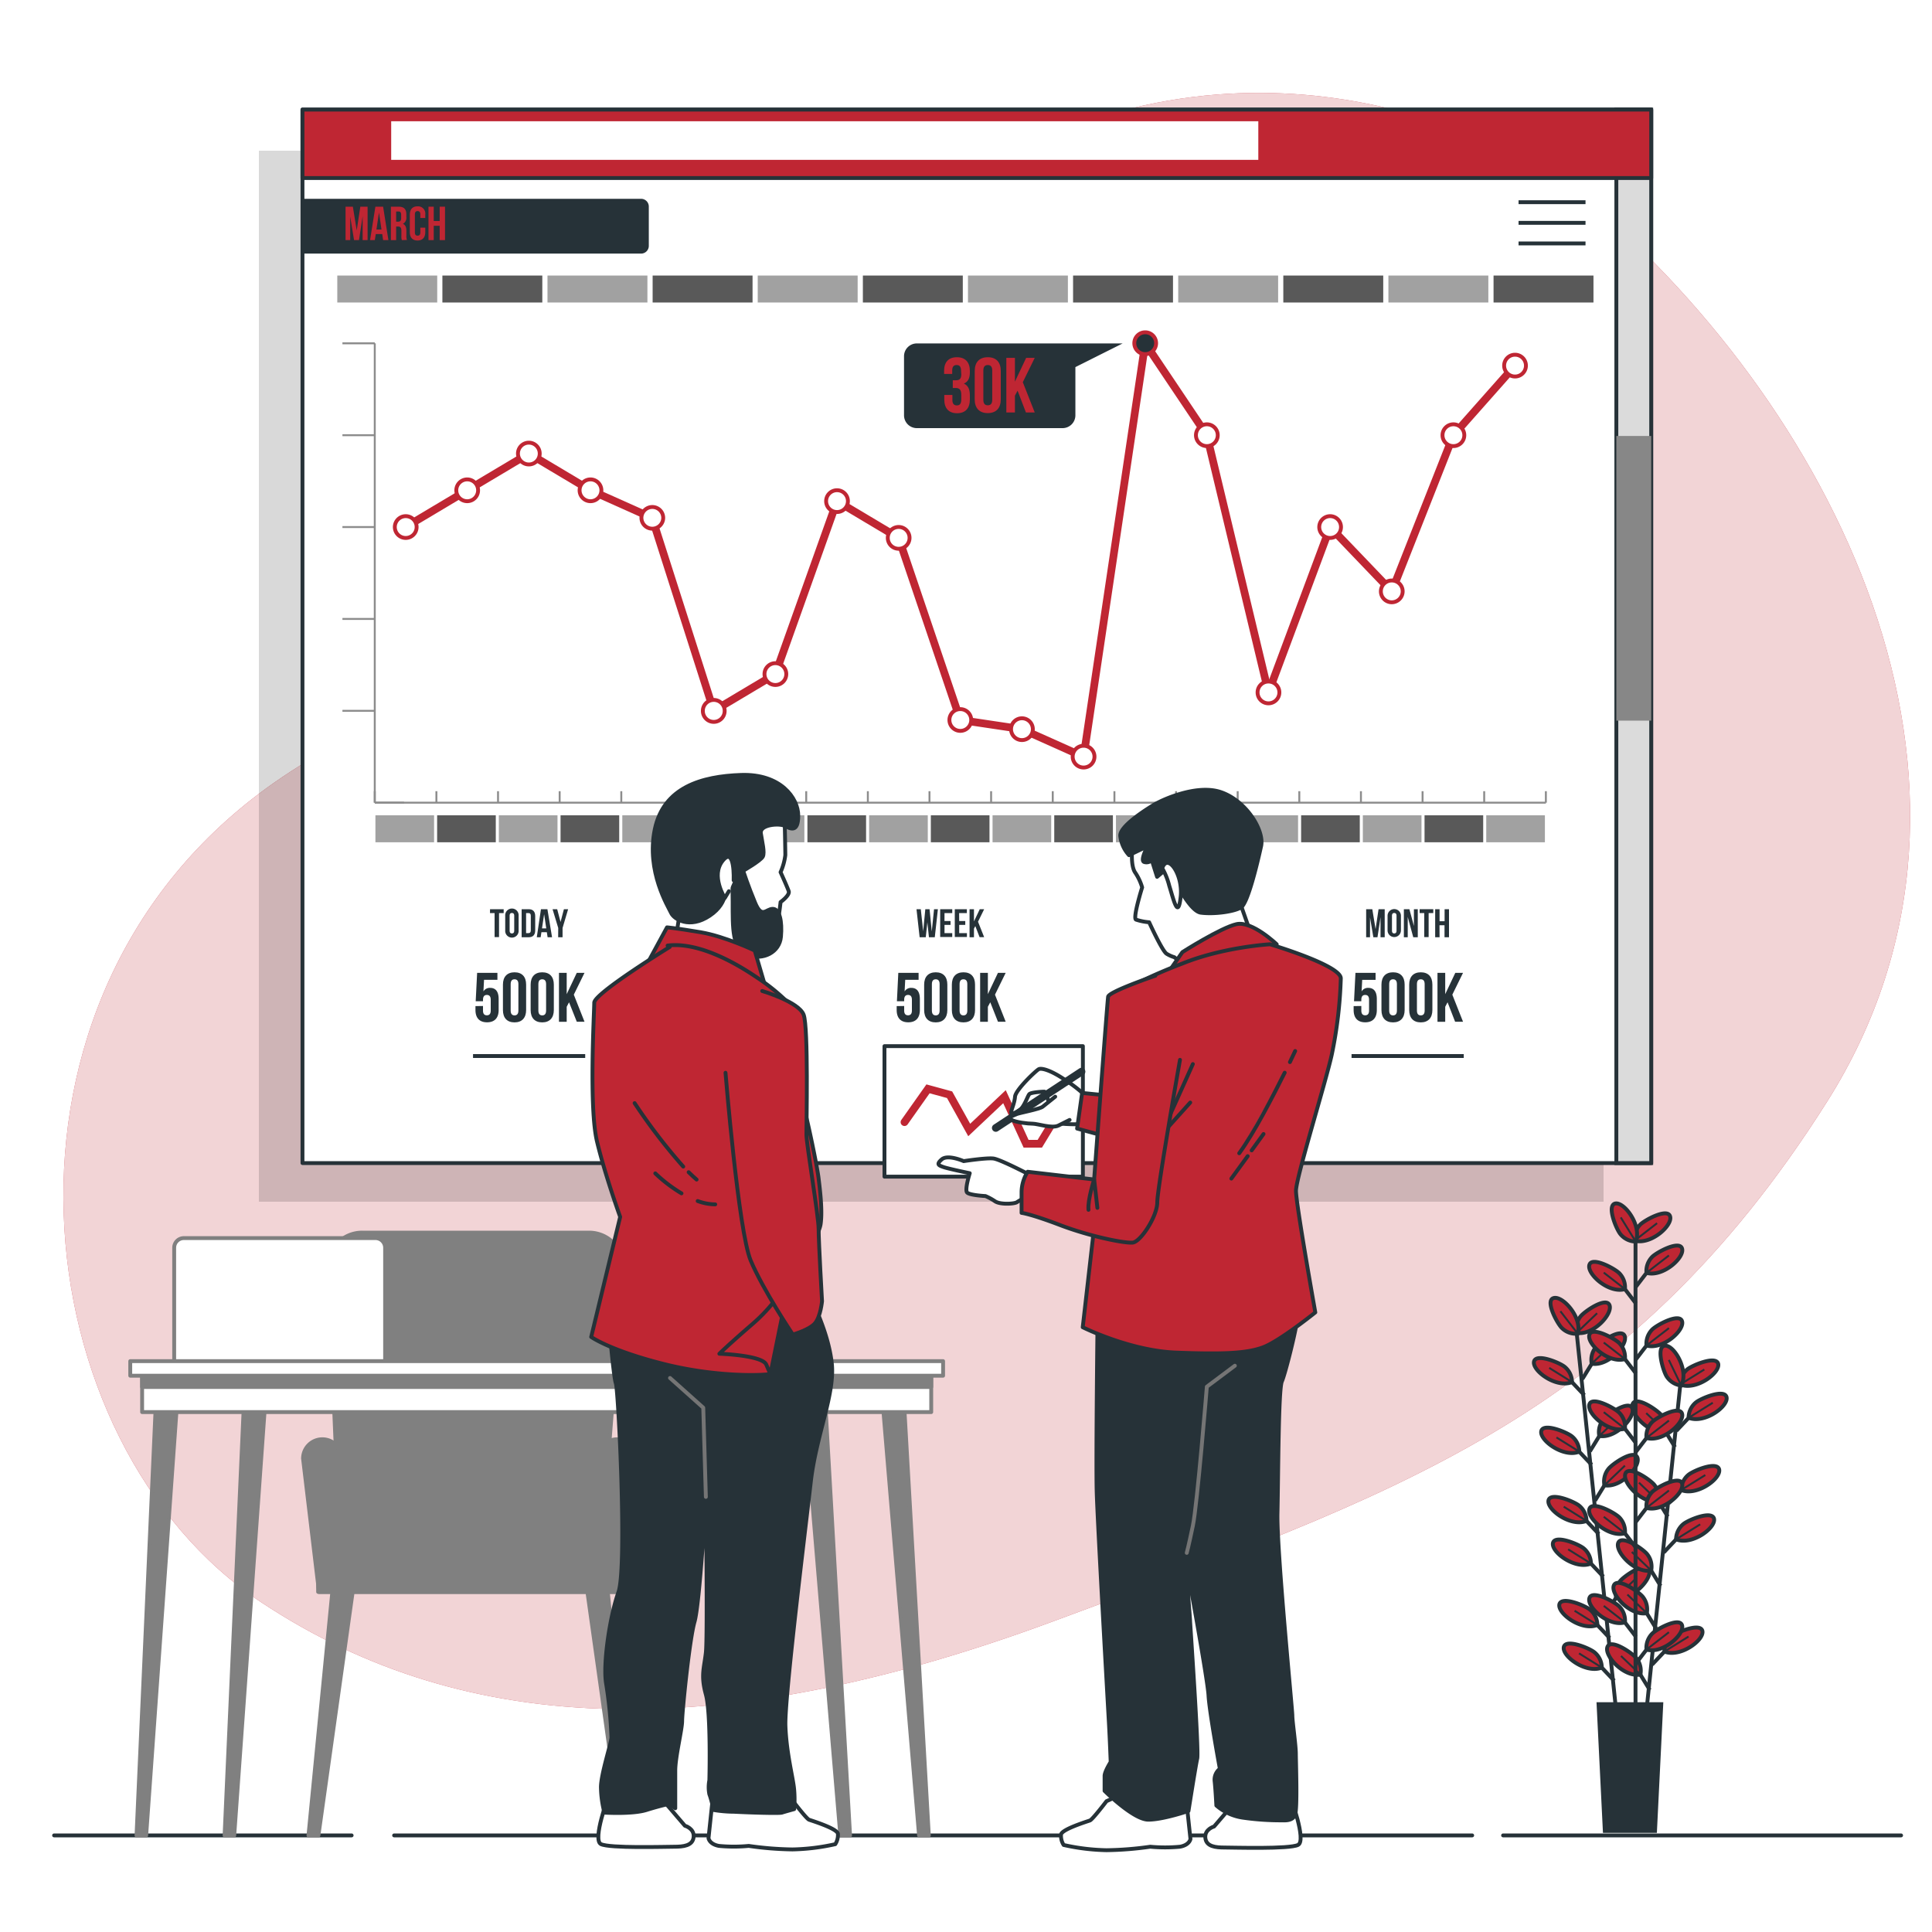 <svg class="animated" id="freepik_stories-progress-overview" xmlns="http://www.w3.org/2000/svg" viewBox="0 0 500 500" version="1.1" xmlns:xlink="http://www.w3.org/1999/xlink" xmlns:svgjs="http://svgjs.com/svgjs"><style>svg#freepik_stories-progress-overview:not(.animated) .animable {opacity: 0;}svg#freepik_stories-progress-overview.animated #freepik--background-simple--inject-53 {animation: 1s 1 forwards cubic-bezier(.36,-0.01,.5,1.38) slideRight;animation-delay: 0s;}svg#freepik_stories-progress-overview.animated #freepik--Plant--inject-53 {animation: 1s 1 forwards cubic-bezier(.36,-0.01,.5,1.38) zoomIn;animation-delay: 0s;}svg#freepik_stories-progress-overview.animated #freepik--Floor--inject-53 {animation: 1s 1 forwards cubic-bezier(.36,-0.01,.5,1.38) slideLeft;animation-delay: 0s;}svg#freepik_stories-progress-overview.animated #freepik--Desk--inject-53 {animation: 1s 1 forwards cubic-bezier(.36,-0.01,.5,1.38) fadeIn;animation-delay: 0s;}svg#freepik_stories-progress-overview.animated #freepik--Chart--inject-53 {animation: 1s 1 forwards cubic-bezier(.36,-0.01,.5,1.38) slideDown,1.5s Infinite  linear floating;animation-delay: 0s,1s;}svg#freepik_stories-progress-overview.animated #freepik--character-2--inject-53 {animation: 1s 1 forwards cubic-bezier(.36,-0.01,.5,1.38) lightSpeedLeft;animation-delay: 0s;}svg#freepik_stories-progress-overview.animated #freepik--character-1--inject-53 {animation: 1s 1 forwards cubic-bezier(.36,-0.01,.5,1.38) fadeIn;animation-delay: 0s;}            @keyframes slideRight {                0% {                    opacity: 0;                    transform: translateX(30px);                }                100% {                    opacity: 1;                    transform: translateX(0);                }            }                    @keyframes zoomIn {                0% {                    opacity: 0;                    transform: scale(0.5);                }                100% {                    opacity: 1;                    transform: scale(1);                }            }                    @keyframes slideLeft {                0% {                    opacity: 0;                    transform: translateX(-30px);                }                100% {                    opacity: 1;                    transform: translateX(0);                }            }                    @keyframes fadeIn {                0% {                    opacity: 0;                }                100% {                    opacity: 1;                }            }                    @keyframes slideDown {                0% {                    opacity: 0;                    transform: translateY(-30px);                }                100% {                    opacity: 1;                    transform: translateY(0);                }            }                    @keyframes floating {                0% {                    opacity: 1;                    transform: translateY(0px);                }                50% {                    transform: translateY(-10px);                }                100% {                    opacity: 1;                    transform: translateY(0px);                }            }                    @keyframes lightSpeedLeft {              from {                transform: translate3d(-50%, 0, 0) skewX(20deg);                opacity: 0;              }              60% {                transform: skewX(-10deg);                opacity: 1;              }              80% {                transform: skewX(2deg);              }              to {                opacity: 1;                transform: translate3d(0, 0, 0);              }            }        </style><g id="freepik--background-simple--inject-53" class="animable" style="transform-origin: 255.374px 233.187px;"><path d="M407,48.67s-54.24-40.07-123.57-18-97.53,81.71-136.81,123.64c-20.58,22-51.34,31.12-75.92,48.42-78.61,55.32-64.95,171-3,212,53.66,35.53,120,36.47,205.78,4.53s147.22-51.57,199.4-134.2S473.85,103.37,407,48.67Z" style="fill: rgb(191, 38, 51); transform-origin: 255.374px 233.187px;" id="elp86x0fuj7of" class="animable"></path><g id="elnqmtmac9xr"><path d="M407,48.67s-54.24-40.07-123.57-18-97.53,81.71-136.81,123.64c-20.58,22-51.34,31.12-75.92,48.42-78.61,55.32-64.95,171-3,212,53.66,35.53,120,36.47,205.78,4.53s147.22-51.57,199.4-134.2S473.85,103.37,407,48.67Z" style="fill: rgb(255, 255, 255); opacity: 0.8; transform-origin: 255.374px 233.187px;" class="animable"></path></g></g><g id="freepik--Plant--inject-53" class="animable" style="transform-origin: 421.917px 392.645px;"><line x1="408.1" y1="345.48" x2="418.23" y2="442.5" style="fill: none; stroke: rgb(38, 50, 56); stroke-miterlimit: 10; transform-origin: 413.165px 393.99px;" id="elj28mtgieb7" class="animable"></line><line x1="416.59" y1="423.93" x2="412" y2="419.08" style="fill: none; stroke: rgb(38, 50, 56); stroke-miterlimit: 10; transform-origin: 414.295px 421.505px;" id="elmmlnfs0ygwe" class="animable"></line><path d="M413.4,420.54a5.21,5.21,0,0,0-1.83-3.9c-1.18-1.05-7.38-3.66-8-1.47C403,417.54,409.31,422.21,413.4,420.54Z" style="fill: rgb(191, 38, 51); stroke: rgb(38, 50, 56); stroke-miterlimit: 10; transform-origin: 408.467px 417.606px;" id="ele4jnep56cii" class="animable"></path><line x1="413.4" y1="420.54" x2="407.5" y2="416.86" style="fill: none; stroke: rgb(38, 50, 56); stroke-miterlimit: 10; stroke-width: 0.5px; transform-origin: 410.45px 418.7px;" id="elrmgvfz96e3k" class="animable"></line><line x1="417.75" y1="434.97" x2="413.16" y2="430.12" style="fill: none; stroke: rgb(38, 50, 56); stroke-miterlimit: 10; transform-origin: 415.455px 432.545px;" id="el8b1unigc1k5" class="animable"></line><path d="M414.55,431.57a5.2,5.2,0,0,0-1.83-3.89c-1.18-1.06-7.38-3.66-8-1.48C404.12,428.58,410.46,433.24,414.55,431.57Z" style="fill: rgb(191, 38, 51); stroke: rgb(38, 50, 56); stroke-miterlimit: 10; transform-origin: 409.615px 428.639px;" id="elwx8dwlgiumm" class="animable"></path><line x1="414.55" y1="431.57" x2="408.65" y2="427.89" style="fill: none; stroke: rgb(38, 50, 56); stroke-miterlimit: 10; stroke-width: 0.5px; transform-origin: 411.6px 429.73px;" id="elg65ivmayo9r" class="animable"></line><line x1="413.78" y1="397.01" x2="409.19" y2="392.16" style="fill: none; stroke: rgb(38, 50, 56); stroke-miterlimit: 10; transform-origin: 411.485px 394.585px;" id="elfzw9sb26ogj" class="animable"></line><path d="M410.59,393.61a5.2,5.2,0,0,0-1.83-3.89c-1.18-1.05-7.38-3.66-8-1.48C400.15,390.62,406.5,395.28,410.59,393.61Z" style="fill: rgb(191, 38, 51); stroke: rgb(38, 50, 56); stroke-miterlimit: 10; transform-origin: 405.655px 390.68px;" id="elo83xiuxze0a" class="animable"></path><line x1="410.59" y1="393.61" x2="404.69" y2="389.93" style="fill: none; stroke: rgb(38, 50, 56); stroke-miterlimit: 10; stroke-width: 0.5px; transform-origin: 407.64px 391.77px;" id="elp7gvrcjbolh" class="animable"></line><line x1="414.94" y1="408.04" x2="410.35" y2="403.19" style="fill: none; stroke: rgb(38, 50, 56); stroke-miterlimit: 10; transform-origin: 412.645px 405.615px;" id="el1z36xbnsdtk" class="animable"></line><path d="M411.74,404.65a5.21,5.21,0,0,0-1.83-3.9c-1.18-1.05-7.38-3.66-8-1.47C401.31,401.65,407.65,406.32,411.74,404.65Z" style="fill: rgb(191, 38, 51); stroke: rgb(38, 50, 56); stroke-miterlimit: 10; transform-origin: 406.805px 401.716px;" id="el24s3rsce7t" class="animable"></path><line x1="411.74" y1="404.65" x2="405.84" y2="400.97" style="fill: none; stroke: rgb(38, 50, 56); stroke-miterlimit: 10; stroke-width: 0.5px; transform-origin: 408.79px 402.81px;" id="elvmdpdoejtw" class="animable"></line><line x1="411.91" y1="379.08" x2="407.32" y2="374.24" style="fill: none; stroke: rgb(38, 50, 56); stroke-miterlimit: 10; transform-origin: 409.615px 376.66px;" id="el03liuggruswr" class="animable"></line><path d="M408.72,375.69a5.21,5.21,0,0,0-1.83-3.9c-1.18-1.05-7.38-3.66-8-1.47C398.28,372.69,404.63,377.36,408.72,375.69Z" style="fill: rgb(191, 38, 51); stroke: rgb(38, 50, 56); stroke-miterlimit: 10; transform-origin: 403.785px 372.756px;" id="elgdzriycz2q7" class="animable"></path><line x1="408.72" y1="375.69" x2="402.81" y2="372.01" style="fill: none; stroke: rgb(38, 50, 56); stroke-miterlimit: 10; stroke-width: 0.5px; transform-origin: 405.765px 373.85px;" id="eluw150wy7zk" class="animable"></line><line x1="410.03" y1="361.08" x2="405.44" y2="356.23" style="fill: none; stroke: rgb(38, 50, 56); stroke-miterlimit: 10; transform-origin: 407.735px 358.655px;" id="elle2fo83auag" class="animable"></line><path d="M406.84,357.69a5.21,5.21,0,0,0-1.83-3.9c-1.18-1.05-7.38-3.66-8-1.47C396.4,354.69,402.75,359.36,406.84,357.69Z" style="fill: rgb(191, 38, 51); stroke: rgb(38, 50, 56); stroke-miterlimit: 10; transform-origin: 401.905px 354.756px;" id="eluulcpdl08vm" class="animable"></path><line x1="406.84" y1="357.69" x2="400.94" y2="354.01" style="fill: none; stroke: rgb(38, 50, 56); stroke-miterlimit: 10; stroke-width: 0.5px; transform-origin: 403.89px 355.85px;" id="el7r7g0jz08n" class="animable"></line><line x1="415.82" y1="417.4" x2="419.31" y2="411.71" style="fill: none; stroke: rgb(38, 50, 56); stroke-miterlimit: 10; transform-origin: 417.565px 414.555px;" id="elflmrgeyuzks" class="animable"></line><path d="M418.25,413.42a5.22,5.22,0,0,1,1-4.19c.94-1.27,6.47-5.1,7.49-3.09C427.84,408.34,422.59,414.21,418.25,413.42Z" style="fill: rgb(191, 38, 51); stroke: rgb(38, 50, 56); stroke-miterlimit: 10; transform-origin: 422.521px 409.53px;" id="el17aq5itogvf" class="animable"></path><line x1="418.25" y1="413.42" x2="423.56" y2="408.34" style="fill: none; stroke: rgb(38, 50, 56); stroke-miterlimit: 10; stroke-width: 0.5px; transform-origin: 420.905px 410.88px;" id="el5a6f8pzls2o" class="animable"></line><line x1="412.79" y1="388.37" x2="416.28" y2="382.68" style="fill: none; stroke: rgb(38, 50, 56); stroke-miterlimit: 10; transform-origin: 414.535px 385.525px;" id="el8kkzofj8n4s" class="animable"></line><path d="M415.22,384.39a5.21,5.21,0,0,1,1-4.19c.94-1.27,6.47-5.11,7.49-3.09C424.81,379.3,419.56,385.17,415.22,384.39Z" style="fill: rgb(191, 38, 51); stroke: rgb(38, 50, 56); stroke-miterlimit: 10; transform-origin: 419.491px 380.497px;" id="el3dgu5wu202k" class="animable"></path><line x1="415.22" y1="384.39" x2="420.53" y2="379.3" style="fill: none; stroke: rgb(38, 50, 56); stroke-miterlimit: 10; stroke-width: 0.5px; transform-origin: 417.875px 381.845px;" id="ell6bcugt8gbj" class="animable"></line><line x1="411.46" y1="375.61" x2="414.95" y2="369.92" style="fill: none; stroke: rgb(38, 50, 56); stroke-miterlimit: 10; transform-origin: 413.205px 372.765px;" id="eltkuslecd1w9" class="animable"></line><path d="M413.89,371.62a5.15,5.15,0,0,1,1-4.18c.94-1.27,6.46-5.11,7.49-3.09C423.48,366.54,418.23,372.41,413.89,371.62Z" style="fill: rgb(191, 38, 51); stroke: rgb(38, 50, 56); stroke-miterlimit: 10; transform-origin: 418.16px 367.733px;" id="elaksxn6s65e8" class="animable"></path><line x1="413.89" y1="371.63" x2="419.2" y2="366.54" style="fill: none; stroke: rgb(38, 50, 56); stroke-miterlimit: 10; stroke-width: 0.5px; transform-origin: 416.545px 369.085px;" id="el9zaxdmzuooa" class="animable"></line><line x1="409.51" y1="356.9" x2="413" y2="351.21" style="fill: none; stroke: rgb(38, 50, 56); stroke-miterlimit: 10; transform-origin: 411.255px 354.055px;" id="el41fazhhb7rv" class="animable"></line><path d="M411.93,352.92a5.2,5.2,0,0,1,1-4.19c.93-1.27,6.46-5.1,7.49-3.09C421.52,347.83,416.28,353.71,411.93,352.92Z" style="fill: rgb(191, 38, 51); stroke: rgb(38, 50, 56); stroke-miterlimit: 10; transform-origin: 416.201px 349.03px;" id="el1xzig5jzhlmh" class="animable"></path><line x1="411.93" y1="352.92" x2="417.25" y2="347.84" style="fill: none; stroke: rgb(38, 50, 56); stroke-miterlimit: 10; stroke-width: 0.5px; transform-origin: 414.59px 350.38px;" id="el8wrto3n02s8" class="animable"></line><path d="M408,344.94a5.17,5.17,0,0,1,1-4.19c.93-1.27,6.46-5.1,7.49-3.09C417.61,339.86,412.36,345.73,408,344.94Z" style="fill: rgb(191, 38, 51); stroke: rgb(38, 50, 56); stroke-miterlimit: 10; transform-origin: 412.272px 341.05px;" id="elqykwmvxl5d" class="animable"></path><line x1="408.02" y1="344.94" x2="413.33" y2="339.86" style="fill: none; stroke: rgb(38, 50, 56); stroke-miterlimit: 10; stroke-width: 0.5px; transform-origin: 410.675px 342.4px;" id="elobwxzhn64k9" class="animable"></line><path d="M408.32,345.16a5.2,5.2,0,0,1-4.06-1.42c-1.16-1.06-4.4-7-2.28-7.77C404.27,335.09,409.56,340.92,408.32,345.16Z" style="fill: rgb(191, 38, 51); stroke: rgb(38, 50, 56); stroke-miterlimit: 10; transform-origin: 404.891px 340.531px;" id="ellui45tpip" class="animable"></path><line x1="408.32" y1="345.16" x2="403.83" y2="339.34" style="fill: none; stroke: rgb(38, 50, 56); stroke-miterlimit: 10; stroke-width: 0.5px; transform-origin: 406.075px 342.25px;" id="elr0noyd61z4" class="animable"></line><line x1="434.81" y1="358.84" x2="424.74" y2="455.87" style="fill: none; stroke: rgb(38, 50, 56); stroke-miterlimit: 10; transform-origin: 429.775px 407.355px;" id="elkywitp7mo89" class="animable"></line><line x1="426.96" y1="437.36" x2="423.47" y2="431.67" style="fill: none; stroke: rgb(38, 50, 56); stroke-miterlimit: 10; transform-origin: 425.215px 434.515px;" id="elxjmwzed30yh" class="animable"></line><path d="M424.54,433.38a5.2,5.2,0,0,0-1-4.19c-.94-1.27-6.47-5.1-7.49-3.08C414.94,428.3,420.19,434.17,424.54,433.38Z" style="fill: rgb(191, 38, 51); stroke: rgb(38, 50, 56); stroke-miterlimit: 10; transform-origin: 420.268px 429.493px;" id="elfq4ty7kvubs" class="animable"></path><line x1="424.54" y1="433.38" x2="419.52" y2="428.57" style="fill: none; stroke: rgb(38, 50, 56); stroke-miterlimit: 10; stroke-width: 0.5px; transform-origin: 422.03px 430.975px;" id="elt8ubtx76ga" class="animable"></line><line x1="429.76" y1="410.43" x2="426.26" y2="404.75" style="fill: none; stroke: rgb(38, 50, 56); stroke-miterlimit: 10; transform-origin: 428.01px 407.59px;" id="el9jdq3w9spa8" class="animable"></line><path d="M427.33,406.45a5.18,5.18,0,0,0-1-4.18c-.93-1.27-6.46-5.1-7.49-3.09C417.74,401.37,423,407.25,427.33,406.45Z" style="fill: rgb(191, 38, 51); stroke: rgb(38, 50, 56); stroke-miterlimit: 10; transform-origin: 423.059px 402.566px;" id="elmui8imk3bjh" class="animable"></path><line x1="427.33" y1="406.45" x2="422.31" y2="401.64" style="fill: none; stroke: rgb(38, 50, 56); stroke-miterlimit: 10; stroke-width: 0.5px; transform-origin: 424.82px 404.045px;" id="el58k6dlljyvl" class="animable"></line><line x1="428.61" y1="421.47" x2="425.12" y2="415.78" style="fill: none; stroke: rgb(38, 50, 56); stroke-miterlimit: 10; transform-origin: 426.865px 418.625px;" id="el43zdtxm0h7z" class="animable"></line><path d="M426.19,417.49a5.2,5.2,0,0,0-1-4.19c-.94-1.27-6.47-5.1-7.49-3.08C416.59,412.41,421.84,418.28,426.19,417.49Z" style="fill: rgb(191, 38, 51); stroke: rgb(38, 50, 56); stroke-miterlimit: 10; transform-origin: 421.918px 413.603px;" id="elbuerzb7infq" class="animable"></path><line x1="426.19" y1="417.49" x2="421.17" y2="412.67" style="fill: none; stroke: rgb(38, 50, 56); stroke-miterlimit: 10; stroke-width: 0.5px; transform-origin: 423.68px 415.08px;" id="elnfl5a6mh2c" class="animable"></line><line x1="431.62" y1="392.51" x2="428.12" y2="386.82" style="fill: none; stroke: rgb(38, 50, 56); stroke-miterlimit: 10; transform-origin: 429.87px 389.665px;" id="elw96sren9hb" class="animable"></line><path d="M429.19,388.53a5.2,5.2,0,0,0-1-4.19c-.93-1.27-6.46-5.1-7.49-3.08C419.6,383.45,424.85,389.32,429.19,388.53Z" style="fill: rgb(191, 38, 51); stroke: rgb(38, 50, 56); stroke-miterlimit: 10; transform-origin: 424.919px 384.643px;" id="elyvhlxahnwzg" class="animable"></path><line x1="429.19" y1="388.53" x2="424.17" y2="383.71" style="fill: none; stroke: rgb(38, 50, 56); stroke-miterlimit: 10; stroke-width: 0.5px; transform-origin: 426.68px 386.12px;" id="elxmm46qw55s" class="animable"></line><line x1="433.49" y1="374.51" x2="429.99" y2="368.82" style="fill: none; stroke: rgb(38, 50, 56); stroke-miterlimit: 10; transform-origin: 431.74px 371.665px;" id="elfgy7swx0guc" class="animable"></line><path d="M431.06,370.53a5.2,5.2,0,0,0-1-4.19c-.93-1.27-6.46-5.1-7.49-3.09C421.46,365.45,426.71,371.32,431.06,370.53Z" style="fill: rgb(191, 38, 51); stroke: rgb(38, 50, 56); stroke-miterlimit: 10; transform-origin: 426.788px 366.64px;" id="el09v94i9dt6sn" class="animable"></path><line x1="431.06" y1="370.53" x2="426.04" y2="365.71" style="fill: none; stroke: rgb(38, 50, 56); stroke-miterlimit: 10; stroke-width: 0.5px; transform-origin: 428.55px 368.12px;" id="eljtofs5h8iv" class="animable"></line><line x1="427.55" y1="430.81" x2="432.14" y2="425.96" style="fill: none; stroke: rgb(38, 50, 56); stroke-miterlimit: 10; transform-origin: 429.845px 428.385px;" id="elxr3pg4vyx5" class="animable"></line><path d="M430.75,427.42a5.18,5.18,0,0,1,1.82-3.9c1.18-1,7.38-3.66,8-1.48C441.18,424.41,434.84,429.08,430.75,427.42Z" style="fill: rgb(191, 38, 51); stroke: rgb(38, 50, 56); stroke-miterlimit: 10; transform-origin: 435.68px 424.487px;" id="elwz1s9f52fpk" class="animable"></path><line x1="430.75" y1="427.42" x2="436.99" y2="423.54" style="fill: none; stroke: rgb(38, 50, 56); stroke-miterlimit: 10; stroke-width: 0.5px; transform-origin: 433.87px 425.48px;" id="elximscz5drzb" class="animable"></line><line x1="430.57" y1="401.78" x2="435.15" y2="396.92" style="fill: none; stroke: rgb(38, 50, 56); stroke-miterlimit: 10; transform-origin: 432.86px 399.35px;" id="ele5i2ffohr2b" class="animable"></line><path d="M433.76,398.38a5.22,5.22,0,0,1,1.82-3.9c1.18-1.05,7.38-3.66,8-1.48C444.19,395.38,437.85,400.05,433.76,398.38Z" style="fill: rgb(191, 38, 51); stroke: rgb(38, 50, 56); stroke-miterlimit: 10; transform-origin: 438.69px 395.444px;" id="elx66714cbsl9" class="animable"></path><line x1="433.76" y1="398.38" x2="440.01" y2="394.5" style="fill: none; stroke: rgb(38, 50, 56); stroke-miterlimit: 10; stroke-width: 0.5px; transform-origin: 436.885px 396.44px;" id="el5tayh4tarow" class="animable"></line><line x1="431.89" y1="389.01" x2="436.48" y2="384.16" style="fill: none; stroke: rgb(38, 50, 56); stroke-miterlimit: 10; transform-origin: 434.185px 386.585px;" id="elynq09t8e4h" class="animable"></line><path d="M435.08,385.62a5.21,5.21,0,0,1,1.83-3.9c1.18-1.05,7.38-3.66,8-1.48C445.52,382.62,439.17,387.28,435.08,385.62Z" style="fill: rgb(191, 38, 51); stroke: rgb(38, 50, 56); stroke-miterlimit: 10; transform-origin: 440.015px 382.683px;" id="el0z4sbpa8h12" class="animable"></path><line x1="435.08" y1="385.62" x2="441.33" y2="381.74" style="fill: none; stroke: rgb(38, 50, 56); stroke-miterlimit: 10; stroke-width: 0.5px; transform-origin: 438.205px 383.68px;" id="elgtfdvj67gr7" class="animable"></line><line x1="433.83" y1="370.31" x2="438.42" y2="365.46" style="fill: none; stroke: rgb(38, 50, 56); stroke-miterlimit: 10; transform-origin: 436.125px 367.885px;" id="elsk17nglk5x" class="animable"></line><path d="M437,366.91a5.19,5.19,0,0,1,1.82-3.9c1.18-1.05,7.38-3.66,8-1.48C447.46,363.91,441.11,368.58,437,366.91Z" style="fill: rgb(191, 38, 51); stroke: rgb(38, 50, 56); stroke-miterlimit: 10; transform-origin: 441.932px 363.974px;" id="el817i1quvkyi" class="animable"></path><line x1="437.03" y1="366.91" x2="443.27" y2="363.03" style="fill: none; stroke: rgb(38, 50, 56); stroke-miterlimit: 10; stroke-width: 0.5px; transform-origin: 440.15px 364.97px;" id="elswqzqr9njb" class="animable"></line><path d="M434.83,358.3a5.21,5.21,0,0,1,1.83-3.9c1.18-1,7.38-3.66,8-1.48C445.27,355.29,438.92,360,434.83,358.3Z" style="fill: rgb(191, 38, 51); stroke: rgb(38, 50, 56); stroke-miterlimit: 10; transform-origin: 439.765px 355.373px;" id="eldd3odhrzac" class="animable"></path><line x1="434.83" y1="358.3" x2="441.08" y2="354.42" style="fill: none; stroke: rgb(38, 50, 56); stroke-miterlimit: 10; stroke-width: 0.5px; transform-origin: 437.955px 356.36px;" id="el0vhs5gmk6u8" class="animable"></line><path d="M435.09,358.57a5.18,5.18,0,0,1-3.68-2.22c-.93-1.28-2.87-7.72-.64-8.08C433.2,347.88,437.18,354.68,435.09,358.57Z" style="fill: rgb(191, 38, 51); stroke: rgb(38, 50, 56); stroke-miterlimit: 10; transform-origin: 432.707px 353.412px;" id="el15zm1ghvhu4" class="animable"></path><line x1="435.09" y1="358.57" x2="431.89" y2="351.95" style="fill: none; stroke: rgb(38, 50, 56); stroke-miterlimit: 10; stroke-width: 0.5px; transform-origin: 433.49px 355.26px;" id="el8a3wsm88t93" class="animable"></line><line x1="423.27" y1="319.33" x2="423.27" y2="442.03" style="fill: none; stroke: rgb(38, 50, 56); stroke-miterlimit: 10; transform-origin: 423.27px 380.68px;" id="el4qbm6hr7imp" class="animable"></line><line x1="423.37" y1="423.58" x2="419.3" y2="418.28" style="fill: none; stroke: rgb(38, 50, 56); stroke-miterlimit: 10; transform-origin: 421.335px 420.93px;" id="el2dls5211ell" class="animable"></line><path d="M420.54,419.87a5.21,5.21,0,0,0-1.41-4.06c-1.07-1.17-7-4.41-7.77-2.3C410.47,415.81,416.3,421.11,420.54,419.87Z" style="fill: rgb(191, 38, 51); stroke: rgb(38, 50, 56); stroke-miterlimit: 10; transform-origin: 415.915px 416.434px;" id="elu2hqhlkt6ro" class="animable"></path><line x1="420.54" y1="419.87" x2="415.05" y2="415.6" style="fill: none; stroke: rgb(38, 50, 56); stroke-miterlimit: 10; stroke-width: 0.5px; transform-origin: 417.795px 417.735px;" id="elwt5tz0p3pxo" class="animable"></line><line x1="423.37" y1="400.52" x2="419.3" y2="395.22" style="fill: none; stroke: rgb(38, 50, 56); stroke-miterlimit: 10; transform-origin: 421.335px 397.87px;" id="ellf2y8ojy3q" class="animable"></line><path d="M420.54,396.81a5.21,5.21,0,0,0-1.41-4.06c-1.07-1.17-7-4.41-7.77-2.3C410.47,392.75,416.3,398.05,420.54,396.81Z" style="fill: rgb(191, 38, 51); stroke: rgb(38, 50, 56); stroke-miterlimit: 10; transform-origin: 415.915px 393.374px;" id="eliz50cvgwti" class="animable"></path><line x1="420.54" y1="396.81" x2="415.05" y2="392.54" style="fill: none; stroke: rgb(38, 50, 56); stroke-miterlimit: 10; stroke-width: 0.5px; transform-origin: 417.795px 394.675px;" id="el3ichw1l21vf" class="animable"></line><line x1="423.37" y1="373.45" x2="419.3" y2="368.15" style="fill: none; stroke: rgb(38, 50, 56); stroke-miterlimit: 10; transform-origin: 421.335px 370.8px;" id="el3lhq6sis82j" class="animable"></line><path d="M420.54,369.74a5.21,5.21,0,0,0-1.41-4.06c-1.07-1.17-7-4.41-7.77-2.3C410.47,365.68,416.3,371,420.54,369.74Z" style="fill: rgb(191, 38, 51); stroke: rgb(38, 50, 56); stroke-miterlimit: 10; transform-origin: 415.915px 366.306px;" id="elzgbuuezi3im" class="animable"></path><line x1="420.54" y1="369.74" x2="415.05" y2="365.47" style="fill: none; stroke: rgb(38, 50, 56); stroke-miterlimit: 10; stroke-width: 0.5px; transform-origin: 417.795px 367.605px;" id="el9k9yd4zewno" class="animable"></line><line x1="423.37" y1="355.43" x2="419.3" y2="350.13" style="fill: none; stroke: rgb(38, 50, 56); stroke-miterlimit: 10; transform-origin: 421.335px 352.78px;" id="els0nvho9h4j8" class="animable"></line><path d="M420.54,351.72a5.21,5.21,0,0,0-1.41-4.06c-1.07-1.17-7-4.41-7.77-2.3C410.47,347.66,416.3,353,420.54,351.72Z" style="fill: rgb(191, 38, 51); stroke: rgb(38, 50, 56); stroke-miterlimit: 10; transform-origin: 415.915px 348.289px;" id="ely1o7369fqv" class="animable"></path><line x1="420.54" y1="351.72" x2="415.05" y2="347.45" style="fill: none; stroke: rgb(38, 50, 56); stroke-miterlimit: 10; stroke-width: 0.5px; transform-origin: 417.795px 349.585px;" id="elvxew3ivsgz" class="animable"></line><line x1="423.37" y1="337.33" x2="419.3" y2="332.03" style="fill: none; stroke: rgb(38, 50, 56); stroke-miterlimit: 10; transform-origin: 421.335px 334.68px;" id="el7hg6afrizax" class="animable"></line><path d="M420.54,333.62a5.21,5.21,0,0,0-1.41-4.06c-1.07-1.17-7-4.41-7.77-2.3C410.47,329.56,416.3,334.86,420.54,333.62Z" style="fill: rgb(191, 38, 51); stroke: rgb(38, 50, 56); stroke-miterlimit: 10; transform-origin: 415.915px 330.184px;" id="el6xzazg1qggr" class="animable"></path><line x1="420.54" y1="333.62" x2="415.05" y2="329.35" style="fill: none; stroke: rgb(38, 50, 56); stroke-miterlimit: 10; stroke-width: 0.5px; transform-origin: 417.795px 331.485px;" id="elmtld2qqerv" class="animable"></line><line x1="423.28" y1="430.62" x2="427.34" y2="425.32" style="fill: none; stroke: rgb(38, 50, 56); stroke-miterlimit: 10; transform-origin: 425.31px 427.97px;" id="el4ez1vw6nwa2" class="animable"></line><path d="M426.1,426.91a5.2,5.2,0,0,1,1.42-4.06c1.06-1.17,7-4.41,7.77-2.3C436.17,422.85,430.34,428.15,426.1,426.91Z" style="fill: rgb(191, 38, 51); stroke: rgb(38, 50, 56); stroke-miterlimit: 10; transform-origin: 430.729px 423.474px;" id="elf0bgytxeinp" class="animable"></path><line x1="426.1" y1="426.91" x2="431.92" y2="422.41" style="fill: none; stroke: rgb(38, 50, 56); stroke-miterlimit: 10; stroke-width: 0.5px; transform-origin: 429.01px 424.66px;" id="elx5g50r9ak7" class="animable"></line><line x1="423.28" y1="393.95" x2="427.34" y2="388.65" style="fill: none; stroke: rgb(38, 50, 56); stroke-miterlimit: 10; transform-origin: 425.31px 391.3px;" id="el5laccvjl1" class="animable"></line><path d="M426.1,390.24a5.2,5.2,0,0,1,1.42-4.06c1.06-1.17,7-4.41,7.77-2.3C436.17,386.18,430.34,391.47,426.1,390.24Z" style="fill: rgb(191, 38, 51); stroke: rgb(38, 50, 56); stroke-miterlimit: 10; transform-origin: 430.729px 386.803px;" id="elxi0z3zmkfjq" class="animable"></path><line x1="426.1" y1="390.24" x2="431.92" y2="385.74" style="fill: none; stroke: rgb(38, 50, 56); stroke-miterlimit: 10; stroke-width: 0.5px; transform-origin: 429.01px 387.99px;" id="eldrh8l4l4tb" class="animable"></line><line x1="423.28" y1="375.85" x2="427.34" y2="370.55" style="fill: none; stroke: rgb(38, 50, 56); stroke-miterlimit: 10; transform-origin: 425.31px 373.2px;" id="ela5vh5xp7iy8" class="animable"></line><path d="M426.1,372.14a5.2,5.2,0,0,1,1.42-4.06c1.06-1.17,7-4.41,7.77-2.3C436.17,368.08,430.34,373.37,426.1,372.14Z" style="fill: rgb(191, 38, 51); stroke: rgb(38, 50, 56); stroke-miterlimit: 10; transform-origin: 430.729px 368.703px;" id="el5gl8ru6vvcf" class="animable"></path><line x1="426.1" y1="372.14" x2="431.92" y2="367.64" style="fill: none; stroke: rgb(38, 50, 56); stroke-miterlimit: 10; stroke-width: 0.5px; transform-origin: 429.01px 369.89px;" id="elutxmkb2limm" class="animable"></line><line x1="423.28" y1="351.92" x2="427.34" y2="346.63" style="fill: none; stroke: rgb(38, 50, 56); stroke-miterlimit: 10; transform-origin: 425.31px 349.275px;" id="elnevax1klznb" class="animable"></line><path d="M426.1,348.22a5.22,5.22,0,0,1,1.42-4.07c1.06-1.17,7-4.4,7.77-2.29C436.17,344.15,430.34,349.45,426.1,348.22Z" style="fill: rgb(191, 38, 51); stroke: rgb(38, 50, 56); stroke-miterlimit: 10; transform-origin: 430.729px 344.782px;" id="eliwpv7nzmq3" class="animable"></path><line x1="426.1" y1="348.22" x2="431.92" y2="343.71" style="fill: none; stroke: rgb(38, 50, 56); stroke-miterlimit: 10; stroke-width: 0.5px; transform-origin: 429.01px 345.965px;" id="el8uusfpb1kat" class="animable"></line><line x1="423.28" y1="333.12" x2="427.34" y2="327.82" style="fill: none; stroke: rgb(38, 50, 56); stroke-miterlimit: 10; transform-origin: 425.31px 330.47px;" id="el1crxmvrl6n5" class="animable"></line><path d="M426.1,329.41a5.22,5.22,0,0,1,1.42-4.07c1.06-1.16,7-4.4,7.77-2.29C436.17,325.34,430.34,330.64,426.1,329.41Z" style="fill: rgb(191, 38, 51); stroke: rgb(38, 50, 56); stroke-miterlimit: 10; transform-origin: 430.729px 325.973px;" id="elu0w1y18zdvd" class="animable"></path><line x1="426.1" y1="329.41" x2="431.92" y2="324.91" style="fill: none; stroke: rgb(38, 50, 56); stroke-miterlimit: 10; stroke-width: 0.5px; transform-origin: 429.01px 327.16px;" id="eljgk2w4t3ue" class="animable"></line><path d="M423,321.07a5.22,5.22,0,0,1,1.42-4.07c1.06-1.17,7-4.4,7.77-2.29C433.1,317,427.27,322.3,423,321.07Z" style="fill: rgb(191, 38, 51); stroke: rgb(38, 50, 56); stroke-miterlimit: 10; transform-origin: 427.632px 317.632px;" id="eluqntjjua7ec" class="animable"></path><line x1="423.03" y1="321.07" x2="428.85" y2="316.56" style="fill: none; stroke: rgb(38, 50, 56); stroke-miterlimit: 10; stroke-width: 0.5px; transform-origin: 425.94px 318.815px;" id="el0eu0y3yq3rw6" class="animable"></line><path d="M423.32,321.32a5.22,5.22,0,0,1-3.89-1.84c-1.06-1.18-3.66-7.38-1.47-8C420.33,310.88,425,317.23,423.32,321.32Z" style="fill: rgb(191, 38, 51); stroke: rgb(38, 50, 56); stroke-miterlimit: 10; transform-origin: 420.392px 316.38px;" id="eltvvrnott2sg" class="animable"></path><line x1="423.32" y1="321.32" x2="419.45" y2="315.06" style="fill: none; stroke: rgb(38, 50, 56); stroke-miterlimit: 10; stroke-width: 0.5px; transform-origin: 421.385px 318.19px;" id="el4yvm9gxu095" class="animable"></line><polygon points="428.32 473.85 415.32 473.85 413.7 441.03 429.94 441.03 428.32 473.85" style="fill: rgb(38, 50, 56); stroke: rgb(38, 50, 56); stroke-miterlimit: 10; transform-origin: 421.82px 457.44px;" id="eliqtqauxneki" class="animable"></polygon></g><g id="freepik--Floor--inject-53" class="animable" style="transform-origin: 253px 475px;"><line x1="389" y1="475" x2="492" y2="475" style="fill: rgb(255, 255, 255); stroke: rgb(38, 50, 56); stroke-linecap: round; stroke-linejoin: round; transform-origin: 440.5px 475px;" id="eltik1nvk029s" class="animable"></line><line x1="102" y1="475" x2="381" y2="475" style="fill: rgb(255, 255, 255); stroke: rgb(38, 50, 56); stroke-linecap: round; stroke-linejoin: round; transform-origin: 241.5px 475px;" id="el3uf5lgvsft1" class="animable"></line><line x1="14" y1="475" x2="91" y2="475" style="fill: rgb(255, 255, 255); stroke: rgb(38, 50, 56); stroke-linecap: round; stroke-linejoin: round; transform-origin: 52.5px 475px;" id="elcp0rcqqowyc" class="animable"></line></g><g id="freepik--Desk--inject-53" class="animable" style="transform-origin: 138.89px 397.01px;"><polygon points="163.47 475.02 156.45 403.33 150.97 404.53 160.88 475.02 163.47 475.02" style="fill: gray; stroke: gray; stroke-linecap: round; stroke-linejoin: round; transform-origin: 157.22px 439.175px;" id="el8wqlxk3rgrk" class="animable"></polygon><polygon points="82.41 475.02 92.32 404.53 86.85 403.33 79.83 475.02 82.41 475.02" style="fill: gray; stroke: gray; stroke-linecap: round; stroke-linejoin: round; transform-origin: 86.075px 439.175px;" id="el0jeamt4jkusb" class="animable"></polygon><path d="M88.46,412l-3.52-83.84A8.78,8.78,0,0,1,93.72,319h58.74a8.79,8.79,0,0,1,8.76,9.47L154.71,412Z" style="fill: gray; stroke: gray; stroke-linecap: round; stroke-linejoin: round; transform-origin: 123.089px 365.5px;" id="el2020kderg7qi" class="animable"></path><rect x="82.33" y="393.61" width="77.95" height="18.37" style="fill: gray; stroke: gray; stroke-linecap: round; stroke-linejoin: round; transform-origin: 121.305px 402.795px;" id="elzg0ndphibv" class="animable"></rect><path d="M88.46,412h-5.9l-4.13-34.52a5,5,0,0,1,5-5h0a5,5,0,0,1,5,5Z" style="fill: gray; stroke: gray; stroke-linecap: round; stroke-linejoin: round; transform-origin: 83.445px 392.24px;" id="elz7ub1osj03c" class="animable"></path><path d="M154.71,412h5.9l4.14-34.52a5,5,0,0,0-5-5h0a5,5,0,0,0-5,5Z" style="fill: gray; stroke: gray; stroke-linecap: round; stroke-linejoin: round; transform-origin: 159.73px 392.24px;" id="el8dppvf8oar5" class="animable"></path><path d="M47.58,320.42H97.17a2.5,2.5,0,0,1,2.5,2.5v29.92a0,0,0,0,1,0,0H45.08a0,0,0,0,1,0,0V322.92A2.5,2.5,0,0,1,47.58,320.42Z" style="fill: rgb(255, 255, 255); stroke: gray; stroke-linecap: round; stroke-linejoin: round; transform-origin: 72.375px 336.63px;" id="eloy0q5drx3pk" class="animable"></path><polygon points="220 475.02 213.52 361.94 207.98 361.94 217.48 475.02 220 475.02" style="fill: gray; stroke: gray; stroke-linecap: round; stroke-linejoin: round; transform-origin: 213.99px 418.48px;" id="ell9uw3land3p" class="animable"></polygon><polygon points="240.38 475.02 233.9 361.94 228.35 361.94 237.85 475.02 240.38 475.02" style="fill: gray; stroke: gray; stroke-linecap: round; stroke-linejoin: round; transform-origin: 234.365px 418.48px;" id="eluakvbij0sjj" class="animable"></polygon><polygon points="60.62 475.02 68.71 361.94 63.18 361.94 58.12 475.02 60.62 475.02" style="fill: gray; stroke: gray; stroke-linecap: round; stroke-linejoin: round; transform-origin: 63.415px 418.48px;" id="el96g9tykotg" class="animable"></polygon><polygon points="37.83 475.02 45.91 361.94 40.39 361.94 35.33 475.02 37.83 475.02" style="fill: gray; stroke: gray; stroke-linecap: round; stroke-linejoin: round; transform-origin: 40.62px 418.48px;" id="elyvmdgox4bn" class="animable"></polygon><rect x="36.78" y="355.56" width="204.22" height="9.89" style="fill: rgb(255, 255, 255); stroke: gray; stroke-linecap: round; stroke-linejoin: round; transform-origin: 138.89px 360.505px;" id="el5env2gwzma8" class="animable"></rect><rect x="36.78" y="355.56" width="204.22" height="3.39" style="fill: gray; stroke: gray; stroke-linecap: round; stroke-linejoin: round; transform-origin: 138.89px 357.255px;" id="el6cznb7stueg" class="animable"></rect><rect x="33.71" y="352.26" width="210.36" height="3.77" style="fill: rgb(255, 255, 255); stroke: gray; stroke-linecap: round; stroke-linejoin: round; transform-origin: 138.89px 354.145px;" id="elqwrdlsm7gdg" class="animable"></rect></g><g id="freepik--Chart--inject-53" class="animable animator-active" style="transform-origin: 247.165px 169.68px;"><g id="elf39naz4wf5"><rect x="67" y="39" width="348" height="272" style="opacity: 0.15; transform-origin: 241px 175px;" class="animable"></rect></g><rect x="78.28" y="28.36" width="349.05" height="272.64" style="fill: rgb(191, 38, 51); transform-origin: 252.805px 164.68px;" id="el8ylqqrkkhs5" class="animable"></rect><rect x="78.28" y="28.36" width="349.05" height="272.64" style="fill: rgb(255, 255, 255); stroke: rgb(38, 50, 56); stroke-linecap: round; stroke-linejoin: round; transform-origin: 252.805px 164.68px;" id="elnsliienpo0k" class="animable"></rect><rect x="86.68" y="80.94" width="325.35" height="148.09" style="fill: rgb(255, 255, 255); transform-origin: 249.355px 154.985px;" id="el7rjic9kyb8b" class="animable"></rect><line x1="96.99" y1="207.73" x2="400.07" y2="207.73" style="fill: none; stroke: rgb(140, 140, 140); stroke-miterlimit: 10; stroke-width: 0.5px; transform-origin: 248.53px 207.73px;" id="elmetkjz2gqc" class="animable"></line><line x1="96.99" y1="207.73" x2="96.99" y2="204.76" style="fill: none; stroke: rgb(140, 140, 140); stroke-miterlimit: 10; stroke-width: 0.5px; transform-origin: 96.99px 206.245px;" id="elttatyz7bdq" class="animable"></line><line x1="112.94" y1="207.73" x2="112.94" y2="204.76" style="fill: none; stroke: rgb(140, 140, 140); stroke-miterlimit: 10; stroke-width: 0.5px; transform-origin: 112.94px 206.245px;" id="elwr3g8ukhskp" class="animable"></line><line x1="128.89" y1="207.73" x2="128.89" y2="204.76" style="fill: none; stroke: rgb(140, 140, 140); stroke-miterlimit: 10; stroke-width: 0.5px; transform-origin: 128.89px 206.245px;" id="eleqbt9eu71r" class="animable"></line><line x1="144.84" y1="207.73" x2="144.84" y2="204.76" style="fill: none; stroke: rgb(140, 140, 140); stroke-miterlimit: 10; stroke-width: 0.5px; transform-origin: 144.84px 206.245px;" id="elqzeozg83goi" class="animable"></line><line x1="160.79" y1="207.73" x2="160.79" y2="204.76" style="fill: none; stroke: rgb(140, 140, 140); stroke-miterlimit: 10; stroke-width: 0.5px; transform-origin: 160.79px 206.245px;" id="el4bmvurl6bos" class="animable"></line><line x1="176.74" y1="207.73" x2="176.74" y2="204.76" style="fill: none; stroke: rgb(140, 140, 140); stroke-miterlimit: 10; stroke-width: 0.5px; transform-origin: 176.74px 206.245px;" id="eloiiu7ymf2v" class="animable"></line><line x1="192.7" y1="207.73" x2="192.7" y2="204.76" style="fill: none; stroke: rgb(140, 140, 140); stroke-miterlimit: 10; stroke-width: 0.5px; transform-origin: 192.7px 206.245px;" id="el6da49porw85" class="animable"></line><line x1="208.65" y1="207.73" x2="208.65" y2="204.76" style="fill: none; stroke: rgb(140, 140, 140); stroke-miterlimit: 10; stroke-width: 0.5px; transform-origin: 208.65px 206.245px;" id="elf76eeu1e4gn" class="animable"></line><line x1="224.6" y1="207.73" x2="224.6" y2="204.76" style="fill: none; stroke: rgb(140, 140, 140); stroke-miterlimit: 10; stroke-width: 0.5px; transform-origin: 224.6px 206.245px;" id="elje3le0dbuhb" class="animable"></line><line x1="240.55" y1="207.73" x2="240.55" y2="204.76" style="fill: none; stroke: rgb(140, 140, 140); stroke-miterlimit: 10; stroke-width: 0.5px; transform-origin: 240.55px 206.245px;" id="el94otl0k0iyt" class="animable"></line><line x1="256.5" y1="207.73" x2="256.5" y2="204.76" style="fill: none; stroke: rgb(140, 140, 140); stroke-miterlimit: 10; stroke-width: 0.5px; transform-origin: 256.5px 206.245px;" id="el7viutmpb9x5" class="animable"></line><line x1="272.45" y1="207.73" x2="272.45" y2="204.76" style="fill: none; stroke: rgb(140, 140, 140); stroke-miterlimit: 10; stroke-width: 0.5px; transform-origin: 272.45px 206.245px;" id="el2a352k8tcbc" class="animable"></line><line x1="288.41" y1="207.73" x2="288.41" y2="204.76" style="fill: none; stroke: rgb(140, 140, 140); stroke-miterlimit: 10; stroke-width: 0.5px; transform-origin: 288.41px 206.245px;" id="elaybthamw6nu" class="animable"></line><line x1="304.36" y1="207.73" x2="304.36" y2="204.76" style="fill: none; stroke: rgb(140, 140, 140); stroke-miterlimit: 10; stroke-width: 0.5px; transform-origin: 304.36px 206.245px;" id="elgulqbm2gzws" class="animable"></line><line x1="320.31" y1="207.73" x2="320.31" y2="204.76" style="fill: none; stroke: rgb(140, 140, 140); stroke-miterlimit: 10; stroke-width: 0.5px; transform-origin: 320.31px 206.245px;" id="elqttvhg9q4ib" class="animable"></line><line x1="336.26" y1="207.73" x2="336.26" y2="204.76" style="fill: none; stroke: rgb(140, 140, 140); stroke-miterlimit: 10; stroke-width: 0.5px; transform-origin: 336.26px 206.245px;" id="elxkhfb134689" class="animable"></line><line x1="352.21" y1="207.73" x2="352.21" y2="204.76" style="fill: none; stroke: rgb(140, 140, 140); stroke-miterlimit: 10; stroke-width: 0.5px; transform-origin: 352.21px 206.245px;" id="elthqgo3y8zu8" class="animable"></line><line x1="368.16" y1="207.73" x2="368.16" y2="204.76" style="fill: none; stroke: rgb(140, 140, 140); stroke-miterlimit: 10; stroke-width: 0.5px; transform-origin: 368.16px 206.245px;" id="el6gf9yf0ruys" class="animable"></line><line x1="384.11" y1="207.73" x2="384.11" y2="204.76" style="fill: none; stroke: rgb(140, 140, 140); stroke-miterlimit: 10; stroke-width: 0.5px; transform-origin: 384.11px 206.245px;" id="elz4nw769rtqj" class="animable"></line><line x1="400.07" y1="207.73" x2="400.07" y2="204.76" style="fill: none; stroke: rgb(140, 140, 140); stroke-miterlimit: 10; stroke-width: 0.5px; transform-origin: 400.07px 206.245px;" id="el1rblj1nvpsh" class="animable"></line><line x1="96.99" y1="207.73" x2="96.99" y2="88.85" style="fill: none; stroke: rgb(140, 140, 140); stroke-miterlimit: 10; stroke-width: 0.5px; transform-origin: 96.99px 148.29px;" id="elrtush7ym7xi" class="animable"></line><line x1="96.99" y1="207.73" x2="104.56" y2="207.73" style="fill: none; stroke: rgb(140, 140, 140); stroke-miterlimit: 10; stroke-width: 0.5px; transform-origin: 100.775px 207.73px;" id="eltcvo3a2br5" class="animable"></line><line x1="96.99" y1="183.96" x2="88.62" y2="183.96" style="fill: none; stroke: rgb(140, 140, 140); stroke-miterlimit: 10; stroke-width: 0.5px; transform-origin: 92.805px 183.96px;" id="elqqeopnt21uh" class="animable"></line><line x1="96.99" y1="160.18" x2="88.62" y2="160.18" style="fill: none; stroke: rgb(140, 140, 140); stroke-miterlimit: 10; stroke-width: 0.5px; transform-origin: 92.805px 160.18px;" id="elkaaeolhq5f" class="animable"></line><line x1="96.99" y1="136.4" x2="88.62" y2="136.4" style="fill: none; stroke: rgb(140, 140, 140); stroke-miterlimit: 10; stroke-width: 0.5px; transform-origin: 92.805px 136.4px;" id="elf46xikc1n5a" class="animable"></line><line x1="96.99" y1="112.63" x2="88.62" y2="112.63" style="fill: none; stroke: rgb(140, 140, 140); stroke-miterlimit: 10; stroke-width: 0.5px; transform-origin: 92.805px 112.63px;" id="elgvmxaw14nhe" class="animable"></line><line x1="96.99" y1="88.85" x2="88.62" y2="88.85" style="fill: none; stroke: rgb(140, 140, 140); stroke-miterlimit: 10; stroke-width: 0.5px; transform-origin: 92.805px 88.85px;" id="el3m2qcdvj013" class="animable"></line><line x1="376.14" y1="112.63" x2="392.09" y2="94.62" style="fill: none; stroke: rgb(191, 38, 51); stroke-linecap: round; stroke-miterlimit: 10; stroke-width: 2px; transform-origin: 384.115px 103.625px;" id="el0x56q7v9vt1b" class="animable"></line><line x1="360.19" y1="153.05" x2="376.14" y2="112.63" style="fill: none; stroke: rgb(191, 38, 51); stroke-linecap: round; stroke-miterlimit: 10; stroke-width: 2px; transform-origin: 368.165px 132.84px;" id="elvajcfy5uugi" class="animable"></line><line x1="344.24" y1="136.4" x2="360.19" y2="153.05" style="fill: none; stroke: rgb(191, 38, 51); stroke-linecap: round; stroke-miterlimit: 10; stroke-width: 2px; transform-origin: 352.215px 144.725px;" id="ele54jy9tht4l" class="animable"></line><line x1="328.28" y1="179.2" x2="344.24" y2="136.4" style="fill: none; stroke: rgb(191, 38, 51); stroke-linecap: round; stroke-miterlimit: 10; stroke-width: 2px; transform-origin: 336.26px 157.8px;" id="elfduo5dp6sj9" class="animable"></line><line x1="312.33" y1="112.63" x2="328.28" y2="179.2" style="fill: none; stroke: rgb(191, 38, 51); stroke-linecap: round; stroke-miterlimit: 10; stroke-width: 2px; transform-origin: 320.305px 145.915px;" id="eluzx9jlyouy" class="animable"></line><line x1="296.38" y1="88.85" x2="312.33" y2="112.63" style="fill: none; stroke: rgb(191, 38, 51); stroke-linecap: round; stroke-miterlimit: 10; stroke-width: 2px; transform-origin: 304.355px 100.74px;" id="elzuyuzr8isa" class="animable"></line><line x1="280.43" y1="195.85" x2="296.38" y2="88.85" style="fill: none; stroke: rgb(191, 38, 51); stroke-linecap: round; stroke-miterlimit: 10; stroke-width: 2px; transform-origin: 288.405px 142.35px;" id="elqn2dxyltb9h" class="animable"></line><line x1="264.48" y1="188.71" x2="280.43" y2="195.85" style="fill: none; stroke: rgb(191, 38, 51); stroke-linecap: round; stroke-miterlimit: 10; stroke-width: 2px; transform-origin: 272.455px 192.28px;" id="elaukfbcre5op" class="animable"></line><line x1="248.53" y1="186.33" x2="264.48" y2="188.71" style="fill: none; stroke: rgb(191, 38, 51); stroke-linecap: round; stroke-miterlimit: 10; stroke-width: 2px; transform-origin: 256.505px 187.52px;" id="elqv0edaxa1e" class="animable"></line><line x1="232.57" y1="139.2" x2="248.53" y2="186.33" style="fill: none; stroke: rgb(191, 38, 51); stroke-linecap: round; stroke-miterlimit: 10; stroke-width: 2px; transform-origin: 240.55px 162.765px;" id="eledc3py1g4mh" class="animable"></line><line x1="216.62" y1="129.69" x2="232.57" y2="139.2" style="fill: none; stroke: rgb(191, 38, 51); stroke-linecap: round; stroke-miterlimit: 10; stroke-width: 2px; transform-origin: 224.595px 134.445px;" id="el1wq1md15rak" class="animable"></line><line x1="200.67" y1="174.45" x2="216.62" y2="129.69" style="fill: none; stroke: rgb(191, 38, 51); stroke-linecap: round; stroke-miterlimit: 10; stroke-width: 2px; transform-origin: 208.645px 152.07px;" id="elisi5g8ydvfs" class="animable"></line><line x1="184.72" y1="183.96" x2="200.67" y2="174.45" style="fill: none; stroke: rgb(191, 38, 51); stroke-linecap: round; stroke-miterlimit: 10; stroke-width: 2px; transform-origin: 192.695px 179.205px;" id="eldhuryfmck3s" class="animable"></line><line x1="168.77" y1="134.03" x2="184.72" y2="183.96" style="fill: none; stroke: rgb(191, 38, 51); stroke-linecap: round; stroke-miterlimit: 10; stroke-width: 2px; transform-origin: 176.745px 158.995px;" id="el9rxok4oz6ww" class="animable"></line><line x1="152.82" y1="126.89" x2="168.77" y2="134.03" style="fill: none; stroke: rgb(191, 38, 51); stroke-linecap: round; stroke-miterlimit: 10; stroke-width: 2px; transform-origin: 160.795px 130.46px;" id="elph61zk66dv8" class="animable"></line><line x1="136.87" y1="117.38" x2="152.82" y2="126.89" style="fill: none; stroke: rgb(191, 38, 51); stroke-linecap: round; stroke-miterlimit: 10; stroke-width: 2px; transform-origin: 144.845px 122.135px;" id="elkhnsjac884m" class="animable"></line><line x1="120.91" y1="126.89" x2="136.87" y2="117.38" style="fill: none; stroke: rgb(191, 38, 51); stroke-linecap: round; stroke-miterlimit: 10; stroke-width: 2px; transform-origin: 128.89px 122.135px;" id="elcwb1znb0dwa" class="animable"></line><line x1="104.96" y1="136.4" x2="120.91" y2="126.89" style="fill: none; stroke: rgb(191, 38, 51); stroke-linecap: round; stroke-miterlimit: 10; stroke-width: 2px; transform-origin: 112.935px 131.645px;" id="el948oia62nqh" class="animable"></line><path d="M392.09,91.8h0a2.82,2.82,0,0,0-2.82,2.82h0a2.82,2.82,0,0,0,2.82,2.82h0a2.82,2.82,0,0,0,2.82-2.82h0A2.82,2.82,0,0,0,392.09,91.8Z" style="fill: rgb(255, 255, 255); stroke: rgb(191, 38, 51); stroke-linecap: round; stroke-linejoin: round; transform-origin: 392.09px 94.62px;" id="elq8e3yygf0n" class="animable"></path><path d="M376.14,109.81h0a2.82,2.82,0,0,0-2.82,2.82h0a2.82,2.82,0,0,0,2.82,2.82h0a2.82,2.82,0,0,0,2.82-2.82h0A2.82,2.82,0,0,0,376.14,109.81Z" style="fill: rgb(255, 255, 255); stroke: rgb(191, 38, 51); stroke-linecap: round; stroke-linejoin: round; transform-origin: 376.14px 112.63px;" id="elqelvkxnqdri" class="animable"></path><path d="M360.19,150.23h0a2.82,2.82,0,0,0-2.82,2.82h0a2.82,2.82,0,0,0,2.82,2.82h0a2.83,2.83,0,0,0,2.82-2.82h0A2.82,2.82,0,0,0,360.19,150.23Z" style="fill: rgb(255, 255, 255); stroke: rgb(191, 38, 51); stroke-linecap: round; stroke-linejoin: round; transform-origin: 360.19px 153.05px;" id="el41rw3tmh1yr" class="animable"></path><path d="M344.24,133.58h0a2.82,2.82,0,0,0-2.82,2.82h0a2.82,2.82,0,0,0,2.82,2.82h0a2.81,2.81,0,0,0,2.81-2.82h0A2.82,2.82,0,0,0,344.24,133.58Z" style="fill: rgb(255, 255, 255); stroke: rgb(191, 38, 51); stroke-linecap: round; stroke-linejoin: round; transform-origin: 344.235px 136.4px;" id="el7eacr73b2e5" class="animable"></path><path d="M328.28,176.38h0a2.82,2.82,0,0,0-2.82,2.82h0a2.82,2.82,0,0,0,2.82,2.82h0a2.82,2.82,0,0,0,2.82-2.82h0A2.82,2.82,0,0,0,328.28,176.38Z" style="fill: rgb(255, 255, 255); stroke: rgb(191, 38, 51); stroke-linecap: round; stroke-linejoin: round; transform-origin: 328.28px 179.2px;" id="eloszm0yhnz" class="animable"></path><path d="M312.33,109.81h0a2.82,2.82,0,0,0-2.82,2.82h0a2.83,2.83,0,0,0,2.82,2.82h0a2.82,2.82,0,0,0,2.82-2.82h0A2.82,2.82,0,0,0,312.33,109.81Z" style="fill: rgb(255, 255, 255); stroke: rgb(191, 38, 51); stroke-linecap: round; stroke-linejoin: round; transform-origin: 312.33px 112.63px;" id="eldnqwkwjsva6" class="animable"></path><path d="M296.38,86h0a2.82,2.82,0,0,0-2.82,2.82h0a2.82,2.82,0,0,0,2.82,2.82h0a2.82,2.82,0,0,0,2.82-2.82h0A2.82,2.82,0,0,0,296.38,86Z" style="fill: rgb(38, 50, 56); stroke: rgb(191, 38, 51); stroke-linecap: round; stroke-linejoin: round; transform-origin: 296.38px 88.82px;" id="el7w34fu8dvzl" class="animable"></path><path d="M280.43,193h0a2.82,2.82,0,0,0-2.82,2.82h0a2.81,2.81,0,0,0,2.82,2.81h0a2.81,2.81,0,0,0,2.82-2.81h0A2.82,2.82,0,0,0,280.43,193Z" style="fill: rgb(255, 255, 255); stroke: rgb(191, 38, 51); stroke-linecap: round; stroke-linejoin: round; transform-origin: 280.43px 195.815px;" id="elqprj0mmmsw9" class="animable"></path><path d="M264.48,185.89h0a2.82,2.82,0,0,0-2.82,2.82h0a2.82,2.82,0,0,0,2.82,2.82h0a2.82,2.82,0,0,0,2.82-2.82h0A2.83,2.83,0,0,0,264.48,185.89Z" style="fill: rgb(255, 255, 255); stroke: rgb(191, 38, 51); stroke-linecap: round; stroke-linejoin: round; transform-origin: 264.48px 188.71px;" id="elrh6ukz11j1c" class="animable"></path><path d="M248.53,183.52h0a2.81,2.81,0,0,0-2.82,2.81h0a2.82,2.82,0,0,0,2.82,2.82h0a2.82,2.82,0,0,0,2.82-2.82h0A2.82,2.82,0,0,0,248.53,183.52Z" style="fill: rgb(255, 255, 255); stroke: rgb(191, 38, 51); stroke-linecap: round; stroke-linejoin: round; transform-origin: 248.53px 186.335px;" id="elyix7q29x7qb" class="animable"></path><path d="M232.57,136.38h0a2.81,2.81,0,0,0-2.81,2.82h0a2.81,2.81,0,0,0,2.81,2.82h0a2.82,2.82,0,0,0,2.82-2.82h0A2.82,2.82,0,0,0,232.57,136.38Z" style="fill: rgb(255, 255, 255); stroke: rgb(191, 38, 51); stroke-linecap: round; stroke-linejoin: round; transform-origin: 232.575px 139.2px;" id="elmdsweb3pvmi" class="animable"></path><path d="M216.62,126.87h0a2.82,2.82,0,0,0-2.82,2.82h0a2.82,2.82,0,0,0,2.82,2.82h0a2.82,2.82,0,0,0,2.82-2.82h0A2.82,2.82,0,0,0,216.62,126.87Z" style="fill: rgb(255, 255, 255); stroke: rgb(191, 38, 51); stroke-linecap: round; stroke-linejoin: round; transform-origin: 216.62px 129.69px;" id="elhj9i5jb98ca" class="animable"></path><path d="M200.67,171.63h0a2.82,2.82,0,0,0-2.82,2.82h0a2.82,2.82,0,0,0,2.82,2.82h0a2.82,2.82,0,0,0,2.82-2.82h0A2.82,2.82,0,0,0,200.67,171.63Z" style="fill: rgb(255, 255, 255); stroke: rgb(191, 38, 51); stroke-linecap: round; stroke-linejoin: round; transform-origin: 200.67px 174.45px;" id="eletqxi48qer" class="animable"></path><path d="M184.72,181.14h0A2.82,2.82,0,0,0,181.9,184h0a2.82,2.82,0,0,0,2.82,2.82h0a2.82,2.82,0,0,0,2.82-2.82h0A2.82,2.82,0,0,0,184.72,181.14Z" style="fill: rgb(255, 255, 255); stroke: rgb(191, 38, 51); stroke-linecap: round; stroke-linejoin: round; transform-origin: 184.72px 183.98px;" id="elft7tx5g34lc" class="animable"></path><path d="M168.77,131.21h0A2.82,2.82,0,0,0,166,134h0a2.82,2.82,0,0,0,2.82,2.82h0a2.82,2.82,0,0,0,2.82-2.82h0A2.82,2.82,0,0,0,168.77,131.21Z" style="fill: rgb(255, 255, 255); stroke: rgb(191, 38, 51); stroke-linecap: round; stroke-linejoin: round; transform-origin: 168.82px 134.015px;" id="elg6jb6xyu6me" class="animable"></path><path d="M152.82,124.07h0a2.82,2.82,0,0,0-2.82,2.82h0a2.82,2.82,0,0,0,2.82,2.82h0a2.82,2.82,0,0,0,2.82-2.82h0A2.83,2.83,0,0,0,152.82,124.07Z" style="fill: rgb(255, 255, 255); stroke: rgb(191, 38, 51); stroke-linecap: round; stroke-linejoin: round; transform-origin: 152.82px 126.89px;" id="elornppaz49p" class="animable"></path><path d="M136.87,114.56h0a2.82,2.82,0,0,0-2.82,2.82h0a2.82,2.82,0,0,0,2.82,2.82h0a2.81,2.81,0,0,0,2.81-2.82h0A2.82,2.82,0,0,0,136.87,114.56Z" style="fill: rgb(255, 255, 255); stroke: rgb(191, 38, 51); stroke-linecap: round; stroke-linejoin: round; transform-origin: 136.865px 117.38px;" id="elah0x7scw6cb" class="animable"></path><path d="M120.91,124.07h0a2.83,2.83,0,0,0-2.82,2.82h0a2.82,2.82,0,0,0,2.82,2.82h0a2.82,2.82,0,0,0,2.82-2.82h0A2.82,2.82,0,0,0,120.91,124.07Z" style="fill: rgb(255, 255, 255); stroke: rgb(191, 38, 51); stroke-linecap: round; stroke-linejoin: round; transform-origin: 120.91px 126.89px;" id="elq633bnu6cbn" class="animable"></path><path d="M105,133.58h0a2.83,2.83,0,0,0-2.82,2.82h0a2.82,2.82,0,0,0,2.82,2.82h0a2.82,2.82,0,0,0,2.82-2.82h0A2.82,2.82,0,0,0,105,133.58Z" style="fill: rgb(255, 255, 255); stroke: rgb(191, 38, 51); stroke-linecap: round; stroke-linejoin: round; transform-origin: 105px 136.4px;" id="elrxxy9ay4nub" class="animable"></path><rect x="418.31" y="28.36" width="9.02" height="272.64" style="fill: rgb(219, 219, 219); stroke: rgb(38, 50, 56); stroke-miterlimit: 10; transform-origin: 422.82px 164.68px;" id="elf6ai5cc5fp" class="animable"></rect><rect x="418.31" y="112.83" width="9.02" height="73.67" style="fill: rgb(135, 135, 135); transform-origin: 422.82px 149.665px;" id="elrgu6p6anbxd" class="animable"></rect><rect x="78.28" y="28.36" width="349.05" height="17.71" style="fill: rgb(191, 38, 51); stroke: rgb(38, 50, 56); stroke-linecap: round; stroke-linejoin: round; transform-origin: 252.805px 37.215px;" id="ellsj6m2s5t2c" class="animable"></rect><path d="M78.28,51.45h87.63a2,2,0,0,1,2,2V63.63a2,2,0,0,1-2,2H78.28a0,0,0,0,1,0,0V51.45A0,0,0,0,1,78.28,51.45Z" style="fill: rgb(38, 50, 56); transform-origin: 123.095px 58.54px;" id="eli6nboqadnh8" class="animable"></path><path d="M92.32,59.63l.93-6.14h1.88v8.65H93.85v-6.2l-.94,6.2H91.63l-1-6.11v6.11H89.43V53.49h1.89Z" style="fill: rgb(191, 38, 51); transform-origin: 92.28px 57.815px;" id="el2wewu4q8zne" class="animable"></path><path d="M100.52,62.14H99.15l-.23-1.57H97.25L97,62.14H95.77l1.38-8.65h2Zm-3.1-2.74h1.31L98.08,55Z" style="fill: rgb(191, 38, 51); transform-origin: 98.145px 57.815px;" id="elmip123lmjxn" class="animable"></path><path d="M104,62.14a2.77,2.77,0,0,1-.12-1.06V59.72c0-.8-.27-1.1-.89-1.1h-.47v3.52h-1.36V53.49h2c1.41,0,2,.66,2,2v.68a1.75,1.75,0,0,1-.89,1.76c.68.28.9.93.9,1.84v1.33a2.48,2.48,0,0,0,.15,1Zm-1.48-7.41v2.65H103c.51,0,.82-.22.82-.91v-.85c0-.62-.21-.89-.69-.89Z" style="fill: rgb(191, 38, 51); transform-origin: 103.24px 57.815px;" id="el8yv48yihg9e" class="animable"></path><path d="M110.06,58.92v1.14c0,1.39-.69,2.18-2,2.18s-2-.79-2-2.18V55.57c0-1.38.69-2.17,2-2.17a1.89,1.89,0,0,1,2,2.17v.84h-1.28v-.93c0-.61-.28-.85-.71-.85s-.7.24-.7.85v4.67c0,.62.27.84.7.84s.71-.22.71-.84V58.92Z" style="fill: rgb(191, 38, 51); transform-origin: 108.071px 57.818px;" id="ely9ekdxqrya7" class="animable"></path><path d="M112.25,62.14h-1.36V53.49h1.36V57.2h1.54V53.49h1.38v8.65h-1.38V58.43h-1.54Z" style="fill: rgb(191, 38, 51); transform-origin: 113.03px 57.815px;" id="elfu14dmdfsg9" class="animable"></path><rect x="101.24" y="31.38" width="224.41" height="9.99" style="fill: rgb(255, 255, 255); transform-origin: 213.445px 36.375px;" id="elip5eyw35ypj" class="animable"></rect><rect x="97.16" y="211" width="15.18" height="6.98" style="fill: rgb(161, 161, 161); transform-origin: 104.75px 214.49px;" id="elx2yyi0r7mz" class="animable"></rect><rect x="113.13" y="211" width="15.18" height="6.98" style="fill: rgb(89, 89, 89); transform-origin: 120.72px 214.49px;" id="elomsqepfyw6q" class="animable"></rect><rect x="129.1" y="211" width="15.18" height="6.98" style="fill: rgb(161, 161, 161); transform-origin: 136.69px 214.49px;" id="elex2rhvpioy8" class="animable"></rect><rect x="145.07" y="211" width="15.18" height="6.98" style="fill: rgb(89, 89, 89); transform-origin: 152.66px 214.49px;" id="el064tx3x0jeu" class="animable"></rect><rect x="161.05" y="211" width="15.18" height="6.98" style="fill: rgb(161, 161, 161); transform-origin: 168.64px 214.49px;" id="eld83wzeb8e1i" class="animable"></rect><rect x="177.02" y="211" width="15.18" height="6.98" style="fill: rgb(89, 89, 89); transform-origin: 184.61px 214.49px;" id="elc9kt2n24l2l" class="animable"></rect><rect x="192.99" y="211" width="15.18" height="6.98" style="fill: rgb(161, 161, 161); transform-origin: 200.58px 214.49px;" id="elaowlhbsa7dg" class="animable"></rect><rect x="208.96" y="211" width="15.18" height="6.98" style="fill: rgb(89, 89, 89); transform-origin: 216.55px 214.49px;" id="elkddvpww52m" class="animable"></rect><rect x="224.93" y="211" width="15.18" height="6.98" style="fill: rgb(161, 161, 161); transform-origin: 232.52px 214.49px;" id="elsvbgexg15am" class="animable"></rect><rect x="240.9" y="211" width="15.18" height="6.98" style="fill: rgb(89, 89, 89); transform-origin: 248.49px 214.49px;" id="elwqxp854a7jd" class="animable"></rect><rect x="256.87" y="211" width="15.18" height="6.98" style="fill: rgb(161, 161, 161); transform-origin: 264.46px 214.49px;" id="eltannewt5sl" class="animable"></rect><rect x="272.84" y="211" width="15.18" height="6.98" style="fill: rgb(89, 89, 89); transform-origin: 280.43px 214.49px;" id="el8jzhsmn3sxt" class="animable"></rect><rect x="288.81" y="211" width="15.18" height="6.98" style="fill: rgb(161, 161, 161); transform-origin: 296.4px 214.49px;" id="elyqbzo1t56od" class="animable"></rect><rect x="304.79" y="211" width="15.18" height="6.98" style="fill: rgb(89, 89, 89); transform-origin: 312.38px 214.49px;" id="elic4kdrvhnfo" class="animable"></rect><rect x="320.76" y="211" width="15.18" height="6.98" style="fill: rgb(161, 161, 161); transform-origin: 328.35px 214.49px;" id="eltrrgr8ybncr" class="animable"></rect><rect x="336.73" y="211" width="15.18" height="6.98" style="fill: rgb(89, 89, 89); transform-origin: 344.32px 214.49px;" id="eld60hosum2" class="animable"></rect><rect x="352.7" y="211" width="15.18" height="6.98" style="fill: rgb(161, 161, 161); transform-origin: 360.29px 214.49px;" id="elj9gwo3xcxnh" class="animable"></rect><rect x="368.67" y="211" width="15.18" height="6.98" style="fill: rgb(89, 89, 89); transform-origin: 376.26px 214.49px;" id="ells9b8h3xacf" class="animable"></rect><rect x="384.64" y="211" width="15.18" height="6.98" style="fill: rgb(161, 161, 161); transform-origin: 392.23px 214.49px;" id="elglcz25jlzv" class="animable"></rect><rect x="87.29" y="71.31" width="25.86" height="6.98" style="fill: rgb(161, 161, 161); transform-origin: 100.22px 74.8px;" id="elgihwpq0c57l" class="animable"></rect><rect x="114.49" y="71.31" width="25.86" height="6.98" style="fill: rgb(89, 89, 89); transform-origin: 127.42px 74.8px;" id="el3j1kq1kj0p1" class="animable"></rect><rect x="141.69" y="71.31" width="25.86" height="6.98" style="fill: rgb(161, 161, 161); transform-origin: 154.62px 74.8px;" id="elfu6qa45elc9" class="animable"></rect><rect x="168.9" y="71.31" width="25.86" height="6.98" style="fill: rgb(89, 89, 89); transform-origin: 181.83px 74.8px;" id="elo29m6a7b6r" class="animable"></rect><rect x="196.1" y="71.31" width="25.86" height="6.98" style="fill: rgb(161, 161, 161); transform-origin: 209.03px 74.8px;" id="elk5jghrbcpmo" class="animable"></rect><rect x="223.31" y="71.31" width="25.86" height="6.98" style="fill: rgb(89, 89, 89); transform-origin: 236.24px 74.8px;" id="elw6ibdiuab7" class="animable"></rect><rect x="250.51" y="71.31" width="25.86" height="6.98" style="fill: rgb(161, 161, 161); transform-origin: 263.44px 74.8px;" id="eljtksfqr32ao" class="animable"></rect><rect x="277.71" y="71.31" width="25.86" height="6.98" style="fill: rgb(89, 89, 89); transform-origin: 290.64px 74.8px;" id="ellrgbzi75he" class="animable"></rect><rect x="304.92" y="71.31" width="25.86" height="6.98" style="fill: rgb(161, 161, 161); transform-origin: 317.85px 74.8px;" id="el4gjg2ncmbfo" class="animable"></rect><rect x="332.12" y="71.31" width="25.86" height="6.98" style="fill: rgb(89, 89, 89); transform-origin: 345.05px 74.8px;" id="elu2ngelko8qp" class="animable"></rect><rect x="359.32" y="71.31" width="25.86" height="6.98" style="fill: rgb(161, 161, 161); transform-origin: 372.25px 74.8px;" id="elywvqnpudua" class="animable"></rect><rect x="386.53" y="71.31" width="25.86" height="6.98" style="fill: rgb(89, 89, 89); transform-origin: 399.46px 74.8px;" id="ela3q7jytnmni" class="animable"></rect><path d="M237.27,88.88h53.27L278.31,95v12.48A3.32,3.32,0,0,1,275,110.8H237.27a3.32,3.32,0,0,1-3.31-3.32V92.19A3.31,3.31,0,0,1,237.27,88.88Z" style="fill: rgb(38, 50, 56); transform-origin: 262.25px 99.84px;" id="el1wo6x2xdev8" class="animable"></path><path d="M248.73,96.08c0-1.27-.44-1.61-1.15-1.61s-1.15.38-1.15,1.39v.91h-2.1V96c0-2.26,1.13-3.55,3.31-3.55S251,93.74,251,96v.37c0,1.51-.48,2.46-1.55,2.9,1.11.49,1.55,1.54,1.55,3v1.11c0,2.26-1.13,3.56-3.31,3.56s-3.31-1.3-3.31-3.56v-1.17h2.1v1.31c0,1,.44,1.4,1.15,1.4s1.15-.35,1.15-1.6v-1.11c0-1.31-.44-1.8-1.45-1.8h-.75v-2h.87c.83,0,1.33-.36,1.33-1.49Z" style="fill: rgb(191, 38, 51); transform-origin: 247.665px 99.695px;" id="el3g5lcgjx0nb" class="animable"></path><path d="M252.26,96c0-2.26,1.2-3.55,3.38-3.55S259,93.74,259,96v7.35c0,2.26-1.19,3.56-3.37,3.56s-3.38-1.3-3.38-3.56Zm2.23,7.49c0,1,.44,1.4,1.15,1.4s1.15-.39,1.15-1.4V95.86c0-1-.45-1.39-1.15-1.39s-1.15.38-1.15,1.39Z" style="fill: rgb(191, 38, 51); transform-origin: 255.625px 99.68px;" id="elczhezp29ff" class="animable"></path><path d="M263.35,101.11l-.69,1.29v4.35h-2.22V92.61h2.22v6.16l2.91-6.16h2.22l-3.09,6.3,3.09,7.84h-2.28Z" style="fill: rgb(191, 38, 51); transform-origin: 264.115px 99.68px;" id="el9c758i0l5be" class="animable"></path><path d="M125,260.35v1.18c0,.9.39,1.23,1,1.23s1-.33,1-1.23v-2.79c0-.91-.4-1.25-1-1.25s-1,.34-1,1.25v.38h-1.89l.37-7.35h5.25v1.81h-3.46l-.16,3a1.9,1.9,0,0,1,1.73-.92c1.47,0,2.21,1,2.21,2.9v2.82c0,2-1,3.19-3,3.19s-3-1.16-3-3.19v-1Z" style="fill: rgb(38, 50, 56); transform-origin: 126.05px 258.17px;" id="elmqjhu2921v" class="animable"></path><path d="M130.16,254.81c0-2,1.07-3.18,3-3.18s3,1.15,3,3.18v6.59c0,2-1.07,3.19-3,3.19s-3-1.16-3-3.19Zm2,6.72c0,.9.4,1.25,1,1.25s1-.35,1-1.25v-6.84c0-.91-.4-1.25-1-1.25s-1,.34-1,1.25Z" style="fill: rgb(38, 50, 56); transform-origin: 133.16px 258.11px;" id="el22j2xeywkvj" class="animable"></path><path d="M137.33,254.81c0-2,1.07-3.18,3-3.18s3,1.15,3,3.18v6.59c0,2-1.07,3.19-3,3.19s-3-1.16-3-3.19Zm2,6.72c0,.9.4,1.25,1,1.25s1-.35,1-1.25v-6.84c0-.91-.4-1.25-1-1.25s-1,.34-1,1.25Z" style="fill: rgb(38, 50, 56); transform-origin: 140.33px 258.11px;" id="elh8arobpjz2o" class="animable"></path><path d="M147.27,259.39l-.61,1.16v3.89h-2V251.77h2v5.52l2.61-5.52h2l-2.77,5.65,2.77,7h-2Z" style="fill: rgb(38, 50, 56); transform-origin: 147.965px 258.105px;" id="el7pcq2frt59j" class="animable"></path><line x1="122.42" y1="273.3" x2="151.45" y2="273.3" style="fill: none; stroke: rgb(38, 50, 56); stroke-miterlimit: 10; transform-origin: 136.935px 273.3px;" id="elkosg97ae0gb" class="animable"></line><path d="M234,260.35v1.18c0,.9.4,1.23,1,1.23s1-.33,1-1.23v-2.79c0-.91-.4-1.25-1-1.25s-1,.34-1,1.25v.38h-1.88l.36-7.35h5.25v1.81h-3.46l-.16,3a1.91,1.91,0,0,1,1.74-.92c1.46,0,2.21,1,2.21,2.9v2.82c0,2-1,3.19-3,3.19s-3-1.16-3-3.19v-1Z" style="fill: rgb(38, 50, 56); transform-origin: 235.06px 258.17px;" id="el9e1n40czcz" class="animable"></path><path d="M239.17,254.81c0-2,1.07-3.18,3-3.18s3,1.15,3,3.18v6.59c0,2-1.06,3.19-3,3.19s-3-1.16-3-3.19Zm2,6.72c0,.9.4,1.25,1,1.25s1-.35,1-1.25v-6.84c0-.91-.4-1.25-1-1.25s-1,.34-1,1.25Z" style="fill: rgb(38, 50, 56); transform-origin: 242.17px 258.11px;" id="ela4zl8fowwkv" class="animable"></path><path d="M246.34,254.81c0-2,1.07-3.18,3-3.18s3,1.15,3,3.18v6.59c0,2-1.06,3.19-3,3.19s-3-1.16-3-3.19Zm2,6.72c0,.9.4,1.25,1,1.25s1-.35,1-1.25v-6.84c0-.91-.4-1.25-1-1.25s-1,.34-1,1.25Z" style="fill: rgb(38, 50, 56); transform-origin: 249.34px 258.11px;" id="el94jhp2g63lf" class="animable"></path><path d="M256.28,259.39l-.62,1.16v3.89h-2V251.77h2v5.52l2.61-5.52h2l-2.77,5.65,2.77,7h-2Z" style="fill: rgb(38, 50, 56); transform-origin: 256.965px 258.105px;" id="elywpir6qb2mr" class="animable"></path><line x1="231.42" y1="273.3" x2="260.46" y2="273.3" style="fill: none; stroke: rgb(38, 50, 56); stroke-miterlimit: 10; transform-origin: 245.94px 273.3px;" id="elcmbxooatf86" class="animable"></line><path d="M352.31,260.35v1.18c0,.9.4,1.23,1,1.23s1-.33,1-1.23v-2.79c0-.91-.4-1.25-1-1.25s-1,.34-1,1.25v.38h-1.89l.37-7.35H356v1.81h-3.46l-.16,3a1.9,1.9,0,0,1,1.73-.92c1.47,0,2.21,1,2.21,2.9v2.82c0,2-1,3.19-3,3.19s-3-1.16-3-3.19v-1Z" style="fill: rgb(38, 50, 56); transform-origin: 353.32px 258.17px;" id="elcsxyyxca3jk" class="animable"></path><path d="M357.52,254.81c0-2,1.07-3.18,3-3.18s3,1.15,3,3.18v6.59c0,2-1.07,3.19-3,3.19s-3-1.16-3-3.19Zm2,6.72c0,.9.4,1.25,1,1.25s1-.35,1-1.25v-6.84c0-.91-.4-1.25-1-1.25s-1,.34-1,1.25Z" style="fill: rgb(38, 50, 56); transform-origin: 360.52px 258.11px;" id="elguuoceqw4je" class="animable"></path><path d="M364.7,254.81c0-2,1.06-3.18,3-3.18s3,1.15,3,3.18v6.59c0,2-1.07,3.19-3,3.19s-3-1.16-3-3.19Zm2,6.72c0,.9.39,1.25,1,1.25s1-.35,1-1.25v-6.84c0-.91-.4-1.25-1-1.25s-1,.34-1,1.25Z" style="fill: rgb(38, 50, 56); transform-origin: 367.7px 258.11px;" id="elec6hrtdhmx5" class="animable"></path><path d="M374.63,259.39l-.61,1.16v3.89h-2V251.77h2v5.52l2.61-5.52h2l-2.77,5.65,2.77,7h-2.05Z" style="fill: rgb(38, 50, 56); transform-origin: 375.325px 258.105px;" id="elpww4yvqn5oe" class="animable"></path><line x1="349.78" y1="273.3" x2="378.82" y2="273.3" style="fill: none; stroke: rgb(38, 50, 56); stroke-miterlimit: 10; transform-origin: 364.3px 273.3px;" id="elfjfgh21m4wp" class="animable"></line><line x1="193.06" y1="240.99" x2="193.06" y2="276.33" style="fill: none; stroke: rgb(38, 50, 56); stroke-miterlimit: 10; transform-origin: 193.06px 258.66px;" id="elolzak2wh7xc" class="animable"></line><line x1="311.62" y1="240.99" x2="311.62" y2="276.33" style="fill: none; stroke: rgb(38, 50, 56); stroke-miterlimit: 10; transform-origin: 311.62px 258.66px;" id="elu10y6knn1xr" class="animable"></line><path d="M126.82,235.3h3.53v1h-1.2v6.22H128v-6.22h-1.19Z" style="fill: rgb(38, 50, 56); transform-origin: 128.58px 238.91px;" id="elgutfeuvlf2w" class="animable"></path><path d="M130.75,237a1.74,1.74,0,1,1,3.47,0v3.78a1.74,1.74,0,1,1-3.47,0Zm1.14,3.85c0,.52.23.72.59.72s.6-.2.6-.72V237c0-.52-.23-.72-.6-.72s-.59.2-.59.72Z" style="fill: rgb(38, 50, 56); transform-origin: 132.485px 238.89px;" id="el8864n198i18" class="animable"></path><path d="M135,235.3h1.81c1.14,0,1.7.63,1.7,1.79v3.68c0,1.16-.56,1.79-1.7,1.79H135Zm1.15,1v5.19h.64c.36,0,.58-.19.58-.71V237c0-.52-.22-.7-.58-.7Z" style="fill: rgb(38, 50, 56); transform-origin: 136.755px 238.93px;" id="elg7c5j2qgz9b" class="animable"></path><path d="M142.87,242.56h-1.15l-.2-1.31h-1.4l-.2,1.31h-1L140,235.3h1.67Zm-2.6-2.3h1.1l-.55-3.67Z" style="fill: rgb(38, 50, 56); transform-origin: 140.895px 238.93px;" id="elgr62x1ssfrl" class="animable"></path><path d="M144.47,240.16,143,235.3h1.2l.87,3.31.87-3.31h1.09l-1.44,4.86v2.4h-1.14Z" style="fill: rgb(38, 50, 56); transform-origin: 145.015px 238.93px;" id="elmz9jkfrient" class="animable"></path><path d="M240,238.69l-.41,3.87H238l-.81-7.26h1.11l.62,5.73.55-5.73h1.1l.57,5.77.59-5.77h1l-.81,7.26h-1.51Z" style="fill: rgb(38, 50, 56); transform-origin: 239.96px 238.93px;" id="elbcx98lub1cj" class="animable"></path><path d="M244.43,238.36H246v1h-1.56v2.13h2v1h-3.12V235.3h3.12v1h-2Z" style="fill: rgb(38, 50, 56); transform-origin: 244.88px 238.895px;" id="elqma6lzrmkr" class="animable"></path><path d="M248.24,238.36h1.57v1h-1.57v2.13h2v1H247.1V235.3h3.12v1h-2Z" style="fill: rgb(38, 50, 56); transform-origin: 248.67px 238.895px;" id="elulr5i82rxfe" class="animable"></path><path d="M252.41,239.67l-.35.66v2.23h-1.14V235.3h1.14v3.16l1.5-3.16h1.14l-1.59,3.24,1.59,4h-1.18Z" style="fill: rgb(38, 50, 56); transform-origin: 252.81px 238.93px;" id="elkbydb5redss" class="animable"></path><path d="M356,240.46l.77-5.16h1.59v7.26h-1.08v-5.21l-.79,5.21h-1.07l-.86-5.13v5.13h-1V235.3h1.59Z" style="fill: rgb(38, 50, 56); transform-origin: 355.96px 238.93px;" id="elqxj8dzhflda" class="animable"></path><path d="M359.1,237a1.73,1.73,0,1,1,3.46,0v3.78a1.73,1.73,0,1,1-3.46,0Zm1.14,3.85c0,.52.23.72.59.72s.59-.2.59-.72V237c0-.52-.23-.72-.59-.72s-.59.2-.59.72Z" style="fill: rgb(38, 50, 56); transform-origin: 360.83px 238.89px;" id="elwzbti7nvvqm" class="animable"></path><path d="M364.32,237.3v5.26h-1V235.3h1.43l1.17,4.35V235.3h1v7.26h-1.17Z" style="fill: rgb(38, 50, 56); transform-origin: 365.12px 238.93px;" id="eldbez6o0dr5c" class="animable"></path><path d="M367.4,235.3h3.53v1h-1.2v6.22h-1.14v-6.22H367.4Z" style="fill: rgb(38, 50, 56); transform-origin: 369.165px 238.91px;" id="elt7zblvglyb8" class="animable"></path><path d="M372.56,242.56h-1.14V235.3h1.14v3.11h1.3V235.3H375v7.26h-1.16v-3.11h-1.3Z" style="fill: rgb(38, 50, 56); transform-origin: 373.21px 238.93px;" id="el90s9iehk5xl" class="animable"></path><line x1="410.33" y1="52.33" x2="393" y2="52.33" style="fill: none; stroke: rgb(38, 50, 56); stroke-miterlimit: 10; transform-origin: 401.665px 52.33px;" id="elnnvo8xb57q" class="animable"></line><line x1="410.33" y1="57.67" x2="393" y2="57.67" style="fill: none; stroke: rgb(38, 50, 56); stroke-miterlimit: 10; transform-origin: 401.665px 57.67px;" id="el6ufyehizr8p" class="animable"></line><line x1="410.33" y1="63" x2="393" y2="63" style="fill: none; stroke: rgb(38, 50, 56); stroke-miterlimit: 10; transform-origin: 401.665px 63px;" id="el7yuxu36s086" class="animable"></line></g><g id="freepik--character-2--inject-53" class="animable" style="transform-origin: 287.225px 341.614px;"><g id="elqcbj4kdlvqp"><rect x="228.9" y="270.74" width="51.35" height="33.78" style="fill: rgb(255, 255, 255); stroke: rgb(38, 50, 56); stroke-linecap: round; stroke-linejoin: round; transform-origin: 254.575px 287.63px; transform: rotate(5.3deg);" class="animable"></rect></g><polyline points="234.08 290.41 240.17 281.79 245.75 283.31 250.83 292.44 259.96 283.82 265.55 296 269.1 296 277.73 281.79" style="fill: none; stroke: rgb(191, 38, 51); stroke-linecap: round; stroke-miterlimit: 10; stroke-width: 2px; transform-origin: 255.905px 288.895px;" id="elfela1q02xbe" class="animable"></polyline><path d="M281.51,284.14a34.62,34.62,0,0,0-5.67-4.53c-4-2.75-6.31-3.24-7-2.91s-6,5.34-6.15,7.12-1,3.4-1,4.05,1.13.16,2.26-.65,2-3.56,2.43-4.05,3.4-.65,3.89-.65,1.13,2.76,1.13,2.76.32,4.53,1.78,5.18,6.8.48,6.8.48Z" style="fill: rgb(255, 255, 255); stroke: rgb(38, 50, 56); stroke-linecap: round; stroke-linejoin: round; transform-origin: 271.6px 283.785px;" id="el7o06tiqb42s" class="animable"></path><line x1="279.89" y1="277.34" x2="257.71" y2="291.91" style="fill: none; stroke: rgb(38, 50, 56); stroke-linecap: round; stroke-linejoin: round; stroke-width: 2px; transform-origin: 268.8px 284.625px;" id="el8elzerncpow" class="animable"></line><path d="M273.09,283.82l-3.24,2.59c-.81.65-6.15,1.62-6.8,1.94s-2.43.81-1.29,1.46,4.21,1,5.5,1,5,1.3,6.64.49l2.91-1.46" style="fill: rgb(255, 255, 255); stroke: rgb(38, 50, 56); stroke-linecap: round; stroke-linejoin: round; transform-origin: 269.099px 287.693px;" id="ell43zsp4ug1m" class="animable"></path><polygon points="286.52 283.5 280.05 282.85 278.75 292.07 286.52 294.18 286.52 283.5" style="fill: rgb(191, 38, 51); stroke: rgb(38, 50, 56); stroke-linecap: round; stroke-linejoin: round; transform-origin: 282.635px 288.515px;" id="elrbtbr950dfq" class="animable"></polygon><path d="M293.1,218.81s-.68,5,.68,7a13.69,13.69,0,0,1,1.81,3.85S293.1,237.59,294,238a14.62,14.62,0,0,0,3.4.68s3.39,7.47,4.52,8.15a8.27,8.27,0,0,0,2,.9l2,1.59,17.65-8.15-2.94-8.37a23.69,23.69,0,0,1,0-8.83c.9-5-6.34-11.09-11.09-12.45s-12.67.68-12.67.68Z" style="fill: rgb(255, 255, 255); stroke: rgb(38, 50, 56); stroke-linecap: round; stroke-linejoin: round; transform-origin: 308.25px 230.186px;" id="el8boljj2lb2l" class="animable"></path><path d="M299.21,207.94s-9.5,5.44-9.28,8.38a8.73,8.73,0,0,0,2.26,5L297,219s-2,3.62-.91,4.08a2,2,0,0,0,2-.46l1.36,4.3,2.94-2.49s5,11.32,8.37,11.77,8.6-.23,10.41-1.36,4.3-11.76,5.2-15.84-3.84-11.76-10.41-14-15.84,2.49-15.84,2.49Z" style="fill: rgb(38, 50, 56); stroke: rgb(38, 50, 56); stroke-linecap: round; stroke-linejoin: round; transform-origin: 308.203px 220.369px;" id="elzajqlkrsnap" class="animable"></path><path d="M300.79,224.69a18,18,0,0,1,1.81,4.53c1.14,3.62,2.27,8.82,2.95,2.94S302.15,220.62,300.79,224.69Z" style="fill: rgb(255, 255, 255); stroke: rgb(38, 50, 56); stroke-linecap: round; stroke-linejoin: round; transform-origin: 303.208px 229.063px;" id="el6ln35jjmqrp" class="animable"></path><path d="M286.37,466.14s-3.62,4.75-4.3,5-7.24,2.26-7.47,3.62a4.33,4.33,0,0,0,.68,2.72,55.26,55.26,0,0,0,11.09,1.35,87,87,0,0,0,11.31-.9,41.43,41.43,0,0,0,7.7,0c2.49-.45,2.71-2,2.71-2l-1.36-12.67-14.93.45Z" style="fill: rgb(255, 255, 255); stroke: rgb(38, 50, 56); stroke-linecap: round; stroke-linejoin: round; transform-origin: 291.337px 471.045px;" id="el34bf4n4v3d3" class="animable"></path><path d="M319.63,466.37l-5.43,6.33s-2.49.68-2.26,2.95,2.71,2.49,5,2.49,16.74.45,19-.68-2-12.45-2-12.45Z" style="fill: rgb(255, 255, 255); stroke: rgb(38, 50, 56); stroke-linecap: round; stroke-linejoin: round; transform-origin: 324.263px 471.619px;" id="elmsq678busa" class="animable"></path><path d="M284.05,341s-.45,36.89-.23,45,2.94,55.9,3.17,60,.45,10,.45,10-1.58,2.49-1.58,3.62v3.85s7.47,7.46,11.31,7.46,10.41-2.26,10.41-2.26,1.81-11.54,2.27-13.58S308,420.2,308,419.53s-1.13-14.26-1.13-15.17,5.66,30.1,5.89,34.4,2.94,19,2.94,19a3.57,3.57,0,0,0-1.36,3.17c.23,2,.45,6.33.45,6.33a13.3,13.3,0,0,0,7,3.17,68.57,68.57,0,0,0,9.73.68c.9,0,2.94.23,3.62-1.36s.23-13.58.23-15.84-.91-8.37-.91-9.95-4.07-42.77-3.85-52.28.23-32.13,1.14-34.17,4.07-14.71,4.07-17-11.32,5.21-25.35,3.62a252.79,252.79,0,0,1-26.47-4.52Z" style="fill: rgb(38, 50, 56); stroke: rgb(38, 50, 56); stroke-linecap: round; stroke-linejoin: round; transform-origin: 309.79px 405.366px;" id="elhnfzejply6" class="animable"></path><path d="M319.58,353.45l-7.25,5.43s-2.48,30.55-3.62,36-1.58,7-1.58,7" style="fill: none; stroke: rgb(117, 117, 117); stroke-linecap: round; stroke-linejoin: round; transform-origin: 313.355px 377.665px;" id="elyomckrfnrvo" class="animable"></path><path d="M267.08,304.34s-8.15-4.3-10-4.52-7.69.68-7.69.68-4.08-1.81-5.66-.46-.68,1.59.45,2,6.79,1.59,6.79,1.59-1.36,4.29-.68,5,4.75.91,4.75.91a14.93,14.93,0,0,1,2.49,1.36c1.36.9,5,.68,5.66.22s2-1.13,2-1.13Z" style="fill: rgb(255, 255, 255); stroke: rgb(38, 50, 56); stroke-linecap: round; stroke-linejoin: round; transform-origin: 254.98px 305.53px;" id="el0ens4y4mxtju" class="animable"></path><path d="M302.38,251.62l3.62-5.21s9.95-6.33,14-7.24,10.41,5.21,10.41,5.21-3.62.68-12,3.17S302.38,251.62,302.38,251.62Z" style="fill: rgb(191, 38, 51); stroke: rgb(38, 50, 56); stroke-linecap: round; stroke-linejoin: round; transform-origin: 316.395px 245.349px;" id="elvlqbvcds79" class="animable"></path><path d="M306,249.36s-18.78,7-19,10.86-3.17,51.59-3.17,51.59l-3.62,31.68s12.22,6.11,24.21,6.56,18.11.23,22.41-1.35,13.57-9.05,13.57-9.05-5-28.06-5-31.46,7.69-28.06,9.27-35.3A112.49,112.49,0,0,0,347,253.2c0-3.39-18.33-8.82-18.33-8.82S316.63,245.06,306,249.36Z" style="fill: rgb(191, 38, 51); stroke: rgb(38, 50, 56); stroke-linecap: round; stroke-linejoin: round; transform-origin: 313.605px 297.318px;" id="el8s4q9q7lcth" class="animable"></path><path d="M332.48,277.61c-3,6-7.84,15.46-11.77,20.85" style="fill: rgb(255, 255, 255); stroke: rgb(38, 50, 56); stroke-linecap: round; stroke-linejoin: round; transform-origin: 326.595px 288.035px;" id="elhkcq97mczsu" class="animable"></path><path d="M335.19,272s-.51,1.1-1.36,2.87" style="fill: rgb(255, 255, 255); stroke: rgb(38, 50, 56); stroke-linecap: round; stroke-linejoin: round; transform-origin: 334.51px 273.435px;" id="el6td5jayiykc" class="animable"></path><path d="M322.9,299.21c-1.94,2.68-3.9,5.38-4.23,5.81" style="fill: none; stroke: rgb(38, 50, 56); stroke-linecap: round; stroke-linejoin: round; transform-origin: 320.785px 302.115px;" id="elymanthq6sbl" class="animable"></path><path d="M327,293.48s-1.4,1.95-3.07,4.24" style="fill: none; stroke: rgb(38, 50, 56); stroke-linecap: round; stroke-linejoin: round; transform-origin: 325.465px 295.6px;" id="el8azpn5d3glf" class="animable"></path><line x1="301.7" y1="290.99" x2="308.71" y2="275.38" style="fill: none; stroke: rgb(38, 50, 56); stroke-linecap: round; stroke-linejoin: round; transform-origin: 305.205px 283.185px;" id="elsa5enufjaq" class="animable"></line><line x1="299.89" y1="294.39" x2="308.03" y2="285.34" style="fill: none; stroke: rgb(38, 50, 56); stroke-linecap: round; stroke-linejoin: round; transform-origin: 303.96px 289.865px;" id="eljb2jatki1d" class="animable"></line><path d="M299,252.52s-12,4.08-12.22,5.43-3.62,47.3-3.62,47.3l-17.2-2a10.06,10.06,0,0,0-1.58,5.21v5.43s2.26.22,10,3.17,16.74,4.75,18.78,4.52,6.34-6.79,6.34-10.41,5.88-36.88,5.88-36.88" style="fill: rgb(191, 38, 51); stroke: rgb(38, 50, 56); stroke-linecap: round; stroke-linejoin: round; transform-origin: 284.88px 287.06px;" id="elb1v3s3rzcoa" class="animable"></path><path d="M284,312.59l-.83-7.34s-1.73,5.29-1.47,7.85" style="fill: none; stroke: rgb(38, 50, 56); stroke-linecap: round; stroke-linejoin: round; transform-origin: 282.837px 309.175px;" id="elw80inio99po" class="animable"></path></g><g id="freepik--character-1--inject-53" class="animable" style="transform-origin: 184.932px 339.583px;"><polygon points="175.97 235.92 174.73 244.02 195.5 251.41 195.5 244.19 189.69 216.92 176.14 225.72 175.97 235.92" style="fill: rgb(255, 255, 255); stroke: rgb(38, 50, 56); stroke-linecap: round; stroke-linejoin: round; transform-origin: 185.115px 234.165px;" id="el5pkwlsxj7gi" class="animable"></polygon><path d="M203.07,212.17s.17,7.56.17,9.15a15.43,15.43,0,0,1-1.23,4.4s1.76,3.87,2.11,4.92-2.11,2.82-2.11,2.82-.35,3.17-.53,3.69a4.15,4.15,0,0,1-4.92,1.76c-2.64-1-5.28-10.73-5.64-13.9s-.17-10,3.35-12.49S203.07,212.17,203.07,212.17Z" style="fill: rgb(255, 255, 255); stroke: rgb(38, 50, 56); stroke-linecap: round; stroke-linejoin: round; transform-origin: 197.473px 225.229px;" id="elv6mlznb2ut" class="animable"></path><path d="M192.33,225.36s4.58-2.63,5.1-3.69-.17-3.7-.52-6,4.75-2.64,6.16-1.94,3.52,1.94,3.52-2.64S202,200.2,191.8,200.55s-20.06,3.17-22.34,14.08,3.51,20.06,4.22,21.64,4.75,4.23,10,.71,4-8.1,4-8.1,0-3,.88-3,1.05.88,1.05,7.57-.17,12.32,3.87,13.73,8.27-.71,8.63-4.76-.36-7.21-2.12-7.21-2.81,2.64-4.57-1.58S192.33,225.36,192.33,225.36Z" style="fill: rgb(38, 50, 56); stroke: rgb(38, 50, 56); stroke-linecap: round; stroke-linejoin: round; transform-origin: 187.761px 224.076px;" id="el0dm7wc95o8ol" class="animable"></path><path d="M189.87,227.83s.35-9-2.82-5.1.53,9.67.53,9.67l1.06-1.76" style="fill: rgb(255, 255, 255); stroke: rgb(38, 50, 56); stroke-linecap: round; stroke-linejoin: round; transform-origin: 187.824px 227.075px;" id="ellhgp1sseics" class="animable"></path><path d="M172.62,240,168,248.5s9.37-1.14,16.41,1.15,13.38,4.75,13.38,4.75L195.32,246s-7.74-3.69-14.07-4.75S172.62,240,172.62,240Z" style="fill: rgb(191, 38, 51); stroke: rgb(38, 50, 56); stroke-linecap: round; stroke-linejoin: round; transform-origin: 182.895px 247.2px;" id="elmtmhmwddpel" class="animable"></path><path d="M205.08,465.94s3.62,4.75,4.3,5,7.24,2.26,7.47,3.62a4.38,4.38,0,0,1-.68,2.71,54.88,54.88,0,0,1-11.09,1.36,86,86,0,0,1-11.31-.91,40.53,40.53,0,0,1-7.7,0c-2.49-.45-2.71-2-2.71-2L184.71,463l14.94.45Z" style="fill: rgb(255, 255, 255); stroke: rgb(38, 50, 56); stroke-linecap: round; stroke-linejoin: round; transform-origin: 200.112px 470.815px;" id="el55hbcgv8wmc" class="animable"></path><path d="M171.82,466.16l5.43,6.34s2.49.68,2.26,2.94-2.72,2.49-5,2.49-16.74.45-19-.68,2-12.44,2-12.44Z" style="fill: rgb(255, 255, 255); stroke: rgb(38, 50, 56); stroke-linecap: round; stroke-linejoin: round; transform-origin: 167.187px 471.414px;" id="elrgmi5lx9ogc" class="animable"></path><path d="M157.56,342.13s1.22,14.27,1.81,15.84c.68,1.82,2.94,47.75.68,54.09s-4.07,18.78-3.17,23.76a111.89,111.89,0,0,1,1.36,13.8c0,1.36-2.72,9.53-2.72,12.92a27,27,0,0,0,.91,6.57s7.24.45,10.86-.68,5.88-1.59,5.88-1.59l1.59,1.13v-9.73c0-3.62,1.78-10.62,1.78-12.88s1.85-20.92,3.21-25.67,2.93-32.3,2.93-32.3.45,36.21,0,40.28-1.36,5.89,0,10.86.9,22.2.9,22.2a9.27,9.27,0,0,0,0,3.62c.45,1.13,1.13,4.08,1.13,4.08a32.83,32.83,0,0,0,5.21.45c4.52.23,11.77.45,12.44.23s3.17-.91,3.17-.91a29,29,0,0,0,0-5c-.22-2.94-2-9.3-2.26-16.54s5.2-51.14,6.56-63.13,6.34-22.86,5.43-30.78-4.75-14.93-5-16.52-1.81-2.49-1.81-3.17-51.36,1.81-51.36,1.81Z" style="fill: rgb(38, 50, 56); stroke: rgb(38, 50, 56); stroke-linecap: round; stroke-linejoin: round; transform-origin: 185.445px 401.072px;" id="el8qgh0sbq1o7" class="animable"></path><polyline points="173.4 356.62 182 364.31 182.68 387.39" style="fill: none; stroke: rgb(117, 117, 117); stroke-linecap: round; stroke-linejoin: round; transform-origin: 178.04px 372.005px;" id="elf52rgzvtxom" class="animable"></polyline><path d="M173.33,245.07s-19.54,12-19.54,14.43-1.4,27.1.71,35.9,6,19.53,6,19.53L153,346s4.88,3.5,18.79,7,26,2.94,27.55,2.58L199,348l5.63-16.72s7.21-10.91,7.74-14.43-.17-9-.53-12-2.81-14.78-3.69-17.77-1.41-24.46-3.52-26.92a51.69,51.69,0,0,0-8.45-7c-1.4-.88-13.55-9.68-23.4-8.45" style="fill: rgb(191, 38, 51); stroke: rgb(38, 50, 56); stroke-linecap: round; stroke-linejoin: round; transform-origin: 182.781px 300.221px;" id="eljtkx14pasr" class="animable"></path><path d="M178.22,303.36c.7.7,1.39,1.34,2.06,1.91" style="fill: none; stroke: rgb(38, 50, 56); stroke-linecap: round; stroke-linejoin: round; transform-origin: 179.25px 304.315px;" id="el0unt70bho0y" class="animable"></path><path d="M164.24,285.49a147.36,147.36,0,0,0,12.58,16.42" style="fill: none; stroke: rgb(38, 50, 56); stroke-linecap: round; stroke-linejoin: round; transform-origin: 170.53px 293.7px;" id="elqna0g3wap69" class="animable"></path><path d="M180.56,310.83a13.57,13.57,0,0,0,4.54.86" style="fill: none; stroke: rgb(38, 50, 56); stroke-linecap: round; stroke-linejoin: round; transform-origin: 182.83px 311.26px;" id="elxpcugpxdb6b" class="animable"></path><path d="M169.59,303.67a37.84,37.84,0,0,0,6.78,5.17" style="fill: none; stroke: rgb(38, 50, 56); stroke-linecap: round; stroke-linejoin: round; transform-origin: 172.98px 306.255px;" id="ela1zcqhz5fos" class="animable"></path><path d="M204.47,330.6a43.35,43.35,0,0,1-9.67,12c-6.52,5.63-8.63,7.75-8.63,7.75s11.09.35,12.14,2.81l1.06,2.46Z" style="fill: rgb(191, 38, 51); stroke: rgb(38, 50, 56); stroke-linecap: round; stroke-linejoin: round; transform-origin: 195.32px 343.11px;" id="el4lpbpxdw3pa" class="animable"></path><path d="M205.53,343.62l5.45,10.2s3.7-5.1,2.12-9.5-2.12-5.81-2.12-5.81Z" style="fill: none; stroke: rgb(38, 50, 56); stroke-linecap: round; stroke-linejoin: round; transform-origin: 209.511px 346.165px;" id="elm6bu4vrkchq" class="animable"></path><path d="M187.76,277.63s3.34,41,6.51,48.57,10.91,19.18,10.91,19.18,4.4-1.23,5.8-3,1.76-5.63,1.76-5.63-.88-15.31-.88-18.66-3.16-22-3.16-24.46.53-27.63-.71-31-10.73-6.16-10.73-6.16" style="fill: rgb(191, 38, 51); stroke: rgb(38, 50, 56); stroke-linecap: round; stroke-linejoin: round; transform-origin: 200.25px 300.925px;" id="elr8tv7cbjl0r" class="animable"></path></g><defs>     <filter id="active" height="200%">         <feMorphology in="SourceAlpha" result="DILATED" operator="dilate" radius="2"></feMorphology>                <feFlood flood-color="#32DFEC" flood-opacity="1" result="PINK"></feFlood>        <feComposite in="PINK" in2="DILATED" operator="in" result="OUTLINE"></feComposite>        <feMerge>            <feMergeNode in="OUTLINE"></feMergeNode>            <feMergeNode in="SourceGraphic"></feMergeNode>        </feMerge>    </filter>    <filter id="hover" height="200%">        <feMorphology in="SourceAlpha" result="DILATED" operator="dilate" radius="2"></feMorphology>                <feFlood flood-color="#ff0000" flood-opacity="0.5" result="PINK"></feFlood>        <feComposite in="PINK" in2="DILATED" operator="in" result="OUTLINE"></feComposite>        <feMerge>            <feMergeNode in="OUTLINE"></feMergeNode>            <feMergeNode in="SourceGraphic"></feMergeNode>        </feMerge>            <feColorMatrix type="matrix" values="0   0   0   0   0                0   1   0   0   0                0   0   0   0   0                0   0   0   1   0 "></feColorMatrix>    </filter></defs></svg>